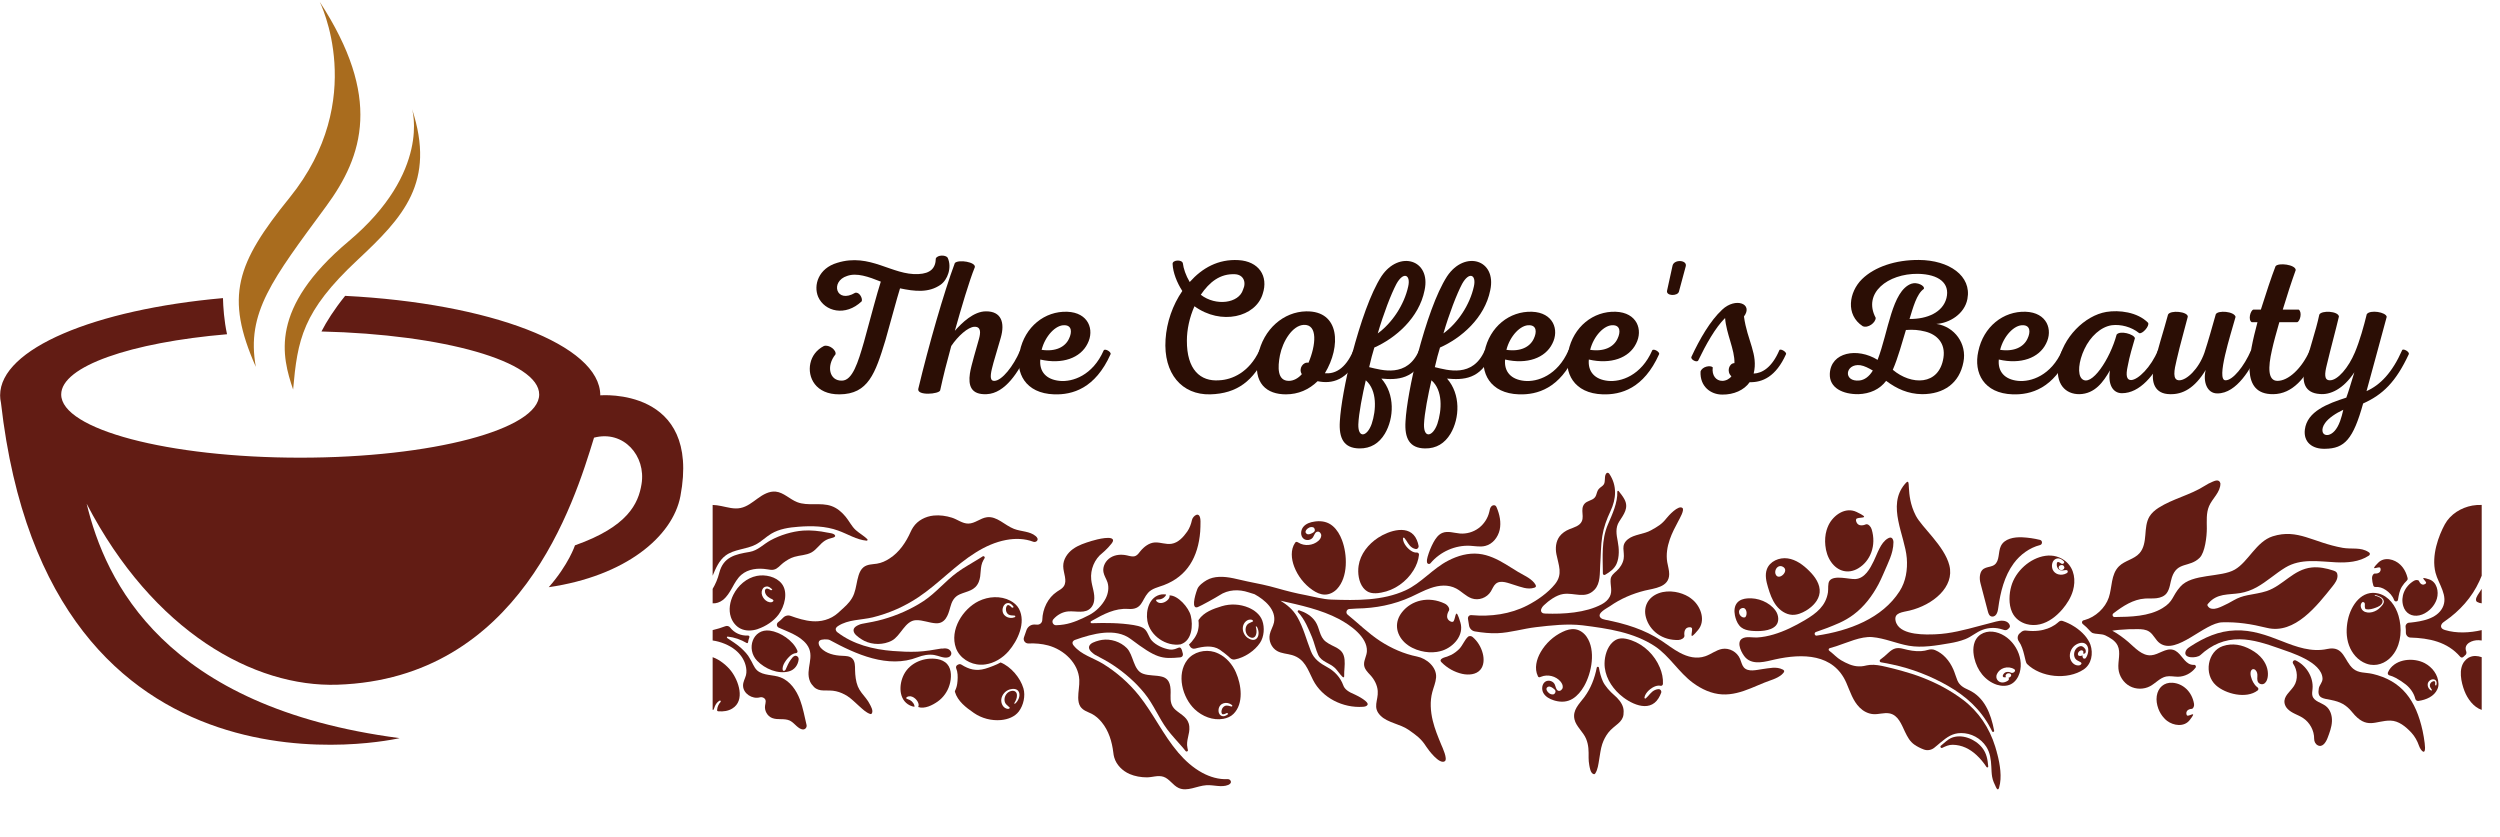 <svg xmlns="http://www.w3.org/2000/svg" xmlns:xlink="http://www.w3.org/1999/xlink" width="227" zoomAndPan="magnify" viewBox="0 0 170.25 57" height="76" preserveAspectRatio="xMidYMid meet" version="1.0"><defs><g/><clipPath id="id1"><path d="M 16 0.125 L 25 0.125 L 25 25 L 16 25 Z M 16 0.125 " clip-rule="nonzero"/></clipPath><clipPath id="id2"><path d="M 0.008 20.102 L 46.527 20.102 L 46.527 50.711 L 0.008 50.711 Z M 0.008 20.102 " clip-rule="nonzero"/></clipPath><clipPath id="id3"><path d="M 118.406 32.688 L 136.957 32.688 L 136.957 53.754 L 118.406 53.754 Z M 118.406 32.688 " clip-rule="nonzero"/></clipPath><clipPath id="id4"><path d="M 141 32.172 L 162 32.172 L 162 47 L 141 47 Z M 141 32.172 " clip-rule="nonzero"/></clipPath><clipPath id="id5"><path d="M 99 32.172 L 122 32.172 L 122 48 L 99 48 Z M 99 32.172 " clip-rule="nonzero"/></clipPath><clipPath id="id6"><path d="M 69.492 35 L 83.949 35 L 83.949 53.754 L 69.492 53.754 Z M 69.492 35 " clip-rule="nonzero"/></clipPath><clipPath id="id7"><path d="M 48.402 44 L 51 44 L 51 49 L 48.402 49 Z M 48.402 44 " clip-rule="nonzero"/></clipPath><clipPath id="id8"><path d="M 48.402 36 L 57 36 L 57 42 L 48.402 42 Z M 48.402 36 " clip-rule="nonzero"/></clipPath><clipPath id="id9"><path d="M 48.402 42 L 55 42 L 55 50 L 48.402 50 Z M 48.402 42 " clip-rule="nonzero"/></clipPath><clipPath id="id10"><path d="M 48.402 33 L 60 33 L 60 40 L 48.402 40 Z M 48.402 33 " clip-rule="nonzero"/></clipPath><clipPath id="id11"><path d="M 167 44 L 169.133 44 L 169.133 49 L 167 49 Z M 167 44 " clip-rule="nonzero"/></clipPath><clipPath id="id12"><path d="M 168 40 L 169.133 40 L 169.133 42 L 168 42 Z M 168 40 " clip-rule="nonzero"/></clipPath><clipPath id="id13"><path d="M 163 34 L 169.133 34 L 169.133 45 L 163 45 Z M 163 34 " clip-rule="nonzero"/></clipPath></defs><g clip-path="url(#id1)"><path fill="rgb(66.269%, 42.349%, 11.76%)" d="M 21.773 0.125 C 21.773 0.125 25.125 6.777 19.719 13.465 C 16.09 17.949 15.305 20.191 17.422 24.984 C 16.754 21.285 18.555 19.02 22.195 14.07 C 24.762 10.586 26.004 6.613 21.773 0.125 " fill-opacity="1" fill-rule="nonzero"/></g><path fill="rgb(66.269%, 42.349%, 11.76%)" d="M 28.062 7.43 C 28.062 7.43 29.371 11.699 23.738 16.434 C 18.305 21 19.203 24.285 19.961 26.527 C 20.262 23.133 20.59 21.215 24.344 17.707 C 27.477 14.781 29.691 12.402 28.062 7.43 " fill-opacity="1" fill-rule="nonzero"/><g clip-path="url(#id2)"><path fill="rgb(38.429%, 10.979%, 7.84%)" d="M 40.879 26.922 C 40.879 23.488 33.34 20.645 23.504 20.148 C 22.754 21.078 22.238 21.898 21.891 22.574 C 30.203 22.77 36.719 24.613 36.719 26.863 C 36.719 29.238 29.434 31.168 20.445 31.168 C 11.453 31.168 4.168 29.238 4.168 26.863 C 4.168 24.945 8.91 23.32 15.461 22.762 C 15.258 21.828 15.199 20.898 15.184 20.301 C 6.445 21.078 0.008 23.75 0.008 26.922 C 0.008 27.094 0.027 27.262 0.066 27.43 C 3.285 55.895 27.215 50.266 27.215 50.266 C 11.164 48.172 7.172 39.578 5.902 34.305 C 10.438 43.035 17.309 46.812 22.977 46.629 C 35.398 46.219 39.094 34.258 40.453 29.805 C 42.465 29.273 44.008 31.047 43.688 32.969 C 43.473 34.297 42.754 35.867 39.156 37.137 C 39.156 37.137 38.73 38.441 37.371 39.988 C 42.586 39.23 45.809 36.551 46.336 33.789 C 47.75 26.34 40.879 26.922 40.879 26.922 " fill-opacity="1" fill-rule="nonzero"/></g><path fill="rgb(38.429%, 10.979%, 7.84%)" d="M 161.949 38.328 C 161.387 38.898 161.832 38.629 162.031 38.637 C 162.105 38.637 162.117 38.719 162.121 38.758 C 162.137 39.102 161.719 39.059 161.719 39.059 C 161.605 39.066 161.527 39.242 161.535 39.379 C 161.543 39.555 161.574 39.723 161.625 39.879 C 161.645 39.941 161.703 39.977 161.766 39.973 C 162.012 39.957 162.238 40.02 162.473 40.18 C 162.723 40.348 162.938 40.582 163.039 40.867 C 163.066 40.93 163.129 40.969 163.195 40.957 C 163.195 40.957 163.199 40.957 163.199 40.953 C 163.254 40.945 163.297 40.898 163.305 40.84 C 163.355 40.531 163.402 40.223 163.57 39.949 C 163.668 39.793 163.789 39.648 163.922 39.52 C 163.957 39.484 163.973 39.438 163.961 39.387 C 163.957 39.367 163.953 39.352 163.949 39.332 C 163.887 39.09 163.785 38.855 163.637 38.656 C 163.582 38.586 163.527 38.52 163.461 38.457 C 163.07 38.078 162.371 37.891 161.949 38.328 " fill-opacity="1" fill-rule="nonzero"/><path fill="rgb(38.429%, 10.979%, 7.84%)" d="M 160.863 41.016 C 160.91 40.969 161.023 41.02 161.039 41.082 C 161.062 41.191 161.023 41.309 161.062 41.414 C 161.09 41.484 161.098 41.48 161.164 41.492 C 161.348 41.527 161.59 41.457 161.77 41.391 C 161.957 41.324 162.188 41.227 162.246 41.012 C 162.32 40.734 161.941 40.621 161.75 40.566 C 161.711 40.559 161.703 40.504 161.75 40.516 C 161.957 40.57 162.293 40.672 162.336 40.926 C 162.363 41.102 162.215 41.242 162.105 41.355 C 161.957 41.52 161.758 41.633 161.547 41.688 C 161.344 41.738 161.102 41.73 160.934 41.598 C 160.766 41.469 160.691 41.172 160.863 41.016 Z M 161.418 45.266 C 162.051 45.367 162.656 45.043 163.031 44.496 C 163.535 43.77 163.582 42.77 163.34 41.934 C 163.148 41.266 162.68 40.602 161.988 40.422 C 160.852 40.129 160.105 41.203 159.891 42.207 C 159.77 42.781 159.766 43.391 159.965 43.941 C 160.164 44.496 160.578 44.98 161.121 45.184 C 161.219 45.223 161.32 45.25 161.418 45.266 " fill-opacity="1" fill-rule="nonzero"/><path fill="rgb(38.429%, 10.979%, 7.84%)" d="M 150.906 46.668 C 151.551 47.254 152.969 47.617 153.746 47.02 C 153.812 46.969 153.812 46.863 153.742 46.812 C 153.727 46.805 153.711 46.793 153.695 46.777 C 153.594 46.695 153.508 46.578 153.441 46.461 C 153.332 46.27 153.172 45.848 153.32 45.637 C 153.387 45.543 153.5 45.551 153.582 45.617 C 153.703 45.723 153.742 45.891 153.727 46.047 C 153.715 46.172 153.719 46.27 153.734 46.352 C 153.781 46.582 154.066 46.676 154.238 46.52 C 154.258 46.504 154.273 46.484 154.281 46.469 C 154.535 46.215 154.68 45 153.285 44.238 C 152.684 43.91 152.039 43.773 151.371 44 C 150.332 44.359 150.066 45.914 150.906 46.668 " fill-opacity="1" fill-rule="nonzero"/><path fill="rgb(38.429%, 10.979%, 7.84%)" d="M 148.898 44.25 C 148.969 44.152 149.074 44.082 149.176 44.016 C 150.113 43.41 151.094 42.965 152.227 42.93 C 153.34 42.887 154.367 43.254 155.391 43.66 C 156.379 44.051 157.414 44.43 158.488 44.195 C 159.625 43.949 159.633 45.008 160.242 45.531 C 160.621 45.855 161.074 45.781 161.547 45.887 C 163.582 46.352 164.527 47.703 164.98 49.77 C 165.043 50.047 165.082 50.328 165.121 50.609 C 165.246 51.59 164.848 51.113 164.738 50.797 C 164.625 50.469 164.453 50.152 164.219 49.898 C 163.832 49.484 163.352 49.082 162.789 49.074 C 161.77 49.059 161.18 49.734 160.184 48.5 C 159.77 47.988 159.375 47.793 158.746 47.668 C 158.176 47.555 157.789 47.559 157.91 46.883 C 157.949 46.641 158.176 46.473 158.164 46.199 C 158.102 45.066 156.012 44.438 155.191 44.148 C 154.332 43.848 153.445 43.547 152.527 43.535 C 151.508 43.52 150.617 43.898 149.844 44.613 C 149.602 44.836 148.621 44.867 148.855 44.324 C 148.867 44.297 148.883 44.273 148.898 44.25 " fill-opacity="1" fill-rule="nonzero"/><path fill="rgb(38.429%, 10.979%, 7.84%)" d="M 97.848 44.395 C 97.977 44.375 98.102 44.344 98.227 44.305 C 98.988 44.051 99.715 43.258 99.453 42.391 C 99.113 41.25 99.148 42.027 99 42.289 C 98.945 42.387 98.832 42.344 98.781 42.32 C 98.328 42.098 98.676 41.578 98.676 41.578 C 98.746 41.422 98.574 41.195 98.395 41.109 C 97.285 40.574 96.117 40.879 95.48 41.688 C 94.953 42.352 95.043 43.16 95.648 43.746 C 95.957 44.039 96.352 44.23 96.762 44.332 C 97.113 44.422 97.488 44.449 97.848 44.395 " fill-opacity="1" fill-rule="nonzero"/><path fill="rgb(38.429%, 10.979%, 7.84%)" d="M 94.07 40.355 C 94.969 40.195 95.781 39.617 96.262 38.832 C 96.457 38.516 96.594 38.156 96.633 37.785 C 96.641 37.703 96.578 37.625 96.496 37.629 C 96.395 37.637 96.285 37.613 96.172 37.555 C 95.891 37.41 95.551 37.027 95.543 36.684 C 95.539 36.621 95.594 36.582 95.641 36.637 C 95.832 36.859 95.91 37.125 96.168 37.293 C 96.246 37.344 96.328 37.375 96.41 37.387 C 96.531 37.406 96.629 37.293 96.605 37.168 C 96.582 37.039 96.543 36.91 96.488 36.777 C 96.008 35.641 94.57 36.148 93.852 36.617 C 93.188 37.051 92.637 37.727 92.52 38.535 C 92.449 39.023 92.527 39.633 92.836 40.027 C 92.938 40.152 93.062 40.258 93.211 40.324 C 93.406 40.41 93.629 40.41 93.844 40.391 C 93.922 40.383 93.996 40.371 94.07 40.355 " fill-opacity="1" fill-rule="nonzero"/><path fill="rgb(38.429%, 10.979%, 7.84%)" d="M 91.566 44.934 C 91.492 44.09 90.832 44.121 90.289 43.699 C 89.84 43.355 89.879 42.773 89.578 42.328 C 89.312 41.934 88.91 41.707 88.477 41.562 C 88.398 41.535 88.336 41.633 88.395 41.691 C 88.855 42.172 89.113 42.84 89.352 43.402 C 89.492 43.734 89.613 44.273 89.77 44.602 C 90 45.078 90.539 45.137 90.914 45.492 C 91.055 45.629 91.273 45.953 91.422 46.09 C 91.492 46.156 91.543 46.133 91.539 46.039 C 91.527 45.668 91.602 45.301 91.566 44.934 " fill-opacity="1" fill-rule="nonzero"/><path fill="rgb(38.429%, 10.979%, 7.84%)" d="M 104.562 39.809 C 104.535 39.762 104.504 39.719 104.473 39.68 C 104.18 39.34 103.762 39.176 103.391 38.953 C 103.105 38.781 102.824 38.598 102.539 38.426 C 101.973 38.086 101.371 37.785 100.703 37.715 C 99.98 37.641 99.27 37.844 98.629 38.176 C 97.578 38.711 96.777 39.719 95.715 40.203 C 94.152 40.918 92.375 40.891 90.664 40.832 C 90.082 40.812 89.492 40.637 88.934 40.531 C 88.277 40.41 87.629 40.246 86.984 40.062 C 86.309 39.867 85.625 39.73 84.941 39.594 C 84.305 39.465 83.676 39.254 83.02 39.285 C 82.727 39.297 82.422 39.363 82.164 39.516 C 81.949 39.641 81.629 39.875 81.539 40.113 C 81.336 40.652 81.137 41.5 81.566 41.344 C 81.762 41.273 82.859 40.664 83.031 40.547 C 83.633 40.141 84.367 40.117 85.031 40.34 C 85.164 40.383 85.297 40.426 85.434 40.465 C 86.133 40.848 86.93 41.527 86.758 42.391 C 86.699 42.668 86.531 42.914 86.473 43.191 C 86.375 43.629 86.586 44.113 86.969 44.332 C 87.277 44.508 87.648 44.512 87.984 44.609 C 88.859 44.867 89.051 45.582 89.418 46.305 C 90.039 47.531 91.465 48.23 92.82 48.133 C 92.934 48.125 93.059 48.102 93.121 48.012 C 93.273 47.805 92.445 47.379 92.301 47.316 C 91.785 47.102 91.566 46.926 91.473 46.66 C 91.281 46.133 90.887 45.707 90.398 45.441 C 89.906 45.172 89.484 44.895 89.27 44.34 C 88.961 43.559 88.762 42.73 88.336 42 C 88.031 41.484 87.641 41.184 87.199 40.906 C 88.566 41.215 89.973 41.516 91.184 42.156 C 91.926 42.551 93.129 43.371 93.086 44.348 C 93.074 44.652 92.887 44.934 92.891 45.234 C 92.895 45.551 93.137 45.777 93.332 45.988 C 93.59 46.27 93.797 46.656 93.824 47.055 C 93.871 47.715 93.441 48.176 94.027 48.75 C 94.504 49.219 95.359 49.309 95.914 49.695 C 96.461 50.078 96.781 50.297 97.129 50.848 C 97.266 51.062 98.023 52.086 98.391 51.84 C 98.605 51.695 98.223 50.887 98.152 50.719 C 97.93 50.18 97.707 49.645 97.57 49.074 C 97.418 48.441 97.371 47.766 97.539 47.133 C 97.625 46.805 97.77 46.484 97.797 46.145 C 97.859 45.43 97.145 44.836 96.504 44.711 C 95.609 44.531 94.762 44.156 93.996 43.66 C 93.191 43.137 92.512 42.457 91.77 41.855 C 91.625 41.734 91.695 41.492 91.887 41.473 C 92.055 41.457 92.223 41.445 92.395 41.441 C 93.688 41.422 94.922 41.18 96.098 40.645 C 96.543 40.441 96.973 40.203 97.43 40.047 C 98 39.848 98.621 39.789 99.168 40.078 C 99.535 40.273 99.832 40.613 100.223 40.75 C 100.695 40.918 101.258 40.715 101.527 40.277 C 101.637 40.102 101.707 39.887 101.863 39.754 C 102.203 39.465 102.75 39.727 103.117 39.832 C 103.562 39.965 104.023 40.176 104.488 40.023 C 104.527 40.012 104.57 39.992 104.59 39.953 C 104.609 39.906 104.586 39.852 104.562 39.809 " fill-opacity="1" fill-rule="nonzero"/><path fill="rgb(38.429%, 10.979%, 7.84%)" d="M 89.539 36.086 C 89.543 36.121 89.535 36.156 89.516 36.188 C 89.484 36.234 89.434 36.266 89.383 36.293 C 89.27 36.352 89.105 36.438 88.984 36.352 C 88.777 36.211 89.031 35.977 89.168 35.922 C 89.266 35.883 89.426 35.867 89.496 35.965 C 89.52 36.004 89.539 36.043 89.539 36.086 Z M 89.387 40.184 C 89.637 40.352 89.918 40.492 90.223 40.492 C 90.531 40.492 90.832 40.34 91.047 40.113 C 91.816 39.301 91.758 37.758 91.391 36.785 C 91.254 36.422 91.055 36.074 90.762 35.824 C 90.434 35.543 90.039 35.465 89.629 35.504 C 89.59 35.508 89.551 35.512 89.512 35.52 C 89.227 35.559 88.93 35.66 88.746 35.891 C 88.566 36.121 88.547 36.5 88.773 36.684 C 88.961 36.84 89.27 36.793 89.41 36.594 C 89.504 36.453 89.547 36.238 89.711 36.207 C 89.852 36.176 89.98 36.324 89.977 36.469 C 89.977 36.613 89.883 36.742 89.777 36.836 C 89.41 37.156 88.836 37.211 88.426 36.953 C 88.371 36.922 88.309 36.883 88.254 36.91 C 88.23 36.922 88.211 36.941 88.195 36.965 C 87.875 37.43 87.934 38.066 88.137 38.594 C 88.383 39.234 88.824 39.797 89.387 40.184 " fill-opacity="1" fill-rule="nonzero"/><path fill="rgb(38.429%, 10.979%, 7.84%)" d="M 165.863 40.996 C 165.898 40.922 165.93 40.844 165.953 40.766 C 166.094 40.285 165.953 39.625 165.422 39.453 C 164.727 39.227 165.129 39.48 165.211 39.652 C 165.238 39.715 165.18 39.758 165.148 39.773 C 164.875 39.934 164.734 39.57 164.734 39.566 C 164.684 39.477 164.508 39.484 164.398 39.547 C 163.738 39.934 163.477 40.648 163.66 41.266 C 163.809 41.773 164.25 42.016 164.758 41.906 C 165.016 41.852 165.25 41.715 165.449 41.539 C 165.617 41.387 165.766 41.203 165.863 40.996 " fill-opacity="1" fill-rule="nonzero"/><path fill="rgb(38.429%, 10.979%, 7.84%)" d="M 147.379 48.906 C 147.438 48.973 147.504 49.035 147.578 49.09 C 148.016 49.422 148.738 49.527 149.117 49.039 C 149.617 48.398 149.199 48.723 148.996 48.738 C 148.922 48.746 148.902 48.668 148.895 48.629 C 148.84 48.281 149.262 48.273 149.262 48.273 C 149.375 48.254 149.438 48.066 149.414 47.934 C 149.273 47.09 148.648 46.543 147.949 46.496 C 147.375 46.457 146.961 46.824 146.875 47.398 C 146.832 47.691 146.883 47.988 146.984 48.266 C 147.074 48.5 147.207 48.727 147.379 48.906 " fill-opacity="1" fill-rule="nonzero"/><path fill="rgb(38.429%, 10.979%, 7.84%)" d="M 133.297 46.332 C 133.195 46.09 133.129 45.832 133.023 45.59 C 132.758 44.984 132.332 44.504 131.781 44.273 C 131.633 44.207 131.465 44.207 131.305 44.254 C 131.16 44.301 131.004 44.328 130.84 44.34 C 130.41 44.371 130.02 44.289 129.609 44.184 C 129.18 44.07 128.93 44.148 128.605 44.449 C 128.418 44.629 128.234 44.785 128.047 44.918 C 127.977 44.969 128 45.086 128.09 45.102 C 128.355 45.145 128.617 45.199 128.871 45.254 C 130.184 45.531 131.492 46.039 132.656 46.707 C 133.895 47.418 134.887 48.312 135.559 49.598 C 135.598 49.668 135.629 49.734 135.664 49.805 C 135.699 49.883 135.816 49.844 135.801 49.758 C 135.582 48.598 135.141 47.469 134.047 46.977 C 133.727 46.836 133.438 46.676 133.297 46.332 " fill-opacity="1" fill-rule="nonzero"/><path fill="rgb(38.429%, 10.979%, 7.84%)" d="M 132.855 50.266 C 132.656 50.359 132.426 50.566 132.172 50.785 C 132.098 50.852 132.176 50.973 132.266 50.93 C 132.492 50.82 132.719 50.715 132.977 50.719 C 133.609 50.73 134.133 50.992 134.598 51.418 C 134.852 51.652 135.086 51.934 135.281 52.234 C 135.316 52.293 135.406 52.262 135.398 52.195 C 135.359 51.746 135.297 51.305 134.977 50.91 C 134.512 50.328 133.574 49.938 132.855 50.266 " fill-opacity="1" fill-rule="nonzero"/><path fill="rgb(38.429%, 10.979%, 7.84%)" d="M 142.043 44.812 C 142.027 44.84 141.977 44.855 141.941 44.855 C 141.809 44.863 141.805 44.59 141.805 44.586 C 141.809 44.691 141.594 44.688 141.539 44.641 C 141.508 44.613 141.5 44.562 141.504 44.52 C 141.52 44.426 141.586 44.344 141.672 44.305 C 141.738 44.277 141.793 44.281 141.828 44.312 L 141.844 44.324 C 141.887 44.359 141.895 44.414 141.863 44.477 C 141.859 44.484 141.855 44.492 141.852 44.5 C 141.852 44.5 142.078 44.59 142.035 44.281 C 142.02 44.172 141.855 44.027 141.773 44.008 C 141.676 43.984 141.555 44.023 141.449 44.113 C 141.273 44.262 141.199 44.527 141.277 44.75 C 141.332 44.91 141.441 44.965 141.57 45.031 C 141.613 45.055 141.66 45.082 141.711 45.109 C 141.746 45.137 141.758 45.176 141.738 45.215 C 141.711 45.266 141.637 45.305 141.602 45.312 C 141.363 45.348 141.137 45.207 141.02 44.953 C 140.984 44.875 140.961 44.793 140.957 44.711 C 140.934 44.391 141.105 44.059 141.387 43.895 C 141.617 43.758 141.945 43.691 142.121 43.945 C 142.289 44.195 142.199 44.594 142.043 44.812 Z M 142.359 43.906 C 142.293 43.711 142.121 43.441 141.973 43.273 C 141.594 42.836 141.035 42.48 140.473 42.289 C 140.379 42.254 140.277 42.277 140.203 42.344 C 139.91 42.609 139.238 43.098 137.969 42.941 C 137.84 42.926 137.715 42.969 137.625 43.059 C 137.625 43.059 137.621 43.062 137.621 43.062 C 137.602 43.078 137.586 43.09 137.578 43.102 C 137.562 43.113 137.551 43.117 137.539 43.133 C 137.535 43.133 137.535 43.137 137.531 43.137 C 137.379 43.281 137.363 43.512 137.484 43.68 C 137.852 44.188 137.898 45.078 138.035 45.211 C 138.973 46.141 140.801 46.324 141.898 45.59 C 142.438 45.227 142.559 44.504 142.359 43.906 " fill-opacity="1" fill-rule="nonzero"/><g clip-path="url(#id3)"><path fill="rgb(38.429%, 10.979%, 7.84%)" d="M 135.988 51.258 C 135.988 51.25 135.984 51.234 135.984 51.223 C 135.949 51.094 135.91 50.969 135.875 50.848 C 135.484 49.574 134.742 48.461 133.684 47.66 C 132.848 47.027 131.914 46.531 130.941 46.152 C 130.461 45.965 129.973 45.809 129.473 45.672 C 129.125 45.574 128.773 45.488 128.422 45.406 C 128.062 45.324 127.699 45.246 127.328 45.281 C 127.195 45.297 127.059 45.324 126.926 45.355 C 126.812 45.383 126.695 45.379 126.578 45.379 C 126.156 45.375 125.742 45.172 125.375 44.961 C 125.102 44.805 124.848 44.52 124.574 44.316 C 124.504 44.27 124.523 44.164 124.602 44.141 C 124.742 44.102 124.891 44.055 125.047 44.008 C 125.777 43.773 126.719 43.32 127.5 43.387 C 128.344 43.457 129.172 43.836 130 43.977 C 130.898 44.133 131.879 43.957 132.77 43.805 C 133.129 43.746 133.488 43.66 133.832 43.527 C 134.258 43.363 134.594 43.039 135.02 42.887 C 135.445 42.73 135.922 42.719 136.355 42.863 C 136.449 42.895 136.547 42.934 136.645 42.902 C 136.707 42.883 136.762 42.832 136.809 42.781 C 136.832 42.758 136.852 42.734 136.863 42.707 C 136.879 42.676 136.879 42.641 136.871 42.605 C 136.844 42.473 136.734 42.371 136.613 42.32 C 136.32 42.203 135.996 42.312 135.707 42.387 C 135.398 42.461 135.09 42.543 134.781 42.629 C 133.82 42.887 132.824 43.156 131.805 43.195 C 131.18 43.219 129.527 43.285 129.148 42.453 C 129.121 42.398 129.102 42.344 129.09 42.281 C 128.965 41.715 129.547 41.699 130.051 41.578 C 131.605 41.203 133.129 39.984 132.75 38.496 C 132.414 37.176 130.875 35.91 130.469 35.121 C 129.684 33.609 130.25 32.328 129.707 32.98 C 128.484 34.449 129.723 36.453 129.852 38.008 C 129.914 38.789 129.789 39.602 129.363 40.262 C 128.18 42.109 125.93 42.961 123.719 43.285 C 123.57 43.309 123.52 43.09 123.664 43.039 C 124.168 42.871 124.699 42.668 125.258 42.422 C 125.602 42.266 125.93 42.078 126.23 41.852 C 126.953 41.312 127.5 40.582 127.926 39.785 C 128.148 39.363 128.324 38.914 128.523 38.473 C 128.66 38.164 128.793 37.844 128.871 37.512 C 128.918 37.316 128.945 37.113 128.945 36.91 C 128.941 36.84 128.926 36.77 128.891 36.707 C 128.797 36.562 128.676 36.602 128.562 36.668 C 128.062 36.957 127.848 37.711 127.605 38.203 C 127.352 38.723 127 39.387 126.355 39.434 C 125.953 39.465 124.895 39.133 124.59 39.551 C 124.457 39.73 124.52 40.121 124.484 40.34 C 124.34 41.258 123.715 41.758 122.902 42.238 C 122.23 42.633 121.527 42.988 120.781 43.207 C 120.41 43.316 120.027 43.395 119.637 43.414 C 119.328 43.426 118.895 43.312 118.621 43.5 C 118.219 43.773 118.633 44.543 118.875 44.789 C 119.398 45.324 120.254 45.047 120.883 44.906 C 122.75 44.492 124.863 44.508 125.734 46.496 C 125.988 47.078 126.184 47.738 126.648 48.191 C 126.898 48.438 127.219 48.605 127.566 48.633 C 127.93 48.66 128.289 48.52 128.652 48.578 C 129.266 48.68 129.492 49.34 129.73 49.836 C 129.902 50.188 130.059 50.496 130.383 50.719 C 130.547 50.832 130.773 50.953 131.008 51.039 C 131.246 51.129 131.516 51.086 131.719 50.926 C 131.891 50.793 132.047 50.648 132.172 50.547 C 132.605 50.191 132.965 49.926 133.547 49.922 C 134.234 49.918 134.883 50.266 135.266 50.852 C 135.527 51.258 135.586 51.73 135.609 52.203 C 135.621 52.43 135.625 52.672 135.664 52.898 C 135.707 53.152 135.816 53.379 135.926 53.609 C 135.992 53.754 136.082 53.84 136.141 53.629 C 136.344 52.926 136.203 52.059 136.008 51.316 C 135.996 51.305 135.992 51.289 135.988 51.258 " fill-opacity="1" fill-rule="nonzero"/></g><path fill="rgb(38.429%, 10.979%, 7.84%)" d="M 139.984 38.07 C 140.16 37.98 140.363 38.035 140.547 38.227 C 140.586 38.27 140.578 38.328 140.535 38.363 C 140.492 38.398 140.426 38.418 140.379 38.383 C 140.242 38.281 140.141 38.254 140.117 38.277 C 140.051 38.34 140.062 38.469 140.07 38.523 C 140.086 38.641 140.152 38.746 140.238 38.801 C 140.344 38.867 140.469 38.852 140.598 38.832 C 140.629 38.828 140.66 38.824 140.691 38.82 C 140.742 38.816 140.785 38.836 140.805 38.879 C 140.828 38.93 140.809 38.992 140.754 39.027 C 140.574 39.137 140.352 39.168 140.156 39.109 C 139.992 39.059 139.863 38.949 139.793 38.801 C 139.758 38.723 139.738 38.633 139.738 38.539 C 139.734 38.371 139.801 38.16 139.984 38.07 Z M 140.555 38.734 C 140.516 38.785 140.434 38.836 140.363 38.824 C 140.27 38.809 140.23 38.758 140.211 38.715 C 140.207 38.707 140.203 38.699 140.203 38.695 C 140.172 38.605 140.234 38.516 140.32 38.492 C 140.531 38.434 140.57 38.594 140.574 38.609 C 140.594 38.645 140.586 38.691 140.555 38.734 Z M 138.004 42.5 C 138.297 42.582 138.617 42.586 138.918 42.516 C 139.52 42.375 140.031 41.973 140.438 41.504 C 140.758 41.129 141.031 40.699 141.168 40.223 C 141.367 39.527 141.27 38.762 140.719 38.266 C 140.324 37.914 139.809 37.777 139.289 37.852 C 138.254 38 137.25 38.891 136.965 39.93 C 136.824 40.422 136.77 41.141 137.023 41.691 C 137.215 42.113 137.586 42.383 138.004 42.5 " fill-opacity="1" fill-rule="nonzero"/><path fill="rgb(38.429%, 10.979%, 7.84%)" d="M 137.227 45.652 C 137.23 45.695 137.207 45.738 137.164 45.773 C 137.105 45.816 137.016 45.844 136.953 45.812 C 136.836 45.75 136.703 45.738 136.594 45.781 C 136.512 45.812 136.445 45.875 136.406 45.965 C 136.383 46.012 136.371 46.07 136.434 46.113 C 136.465 46.133 136.539 46.125 136.598 46.117 C 136.605 46.117 136.613 46.117 136.621 46.117 C 136.59 46.09 136.582 46.062 136.578 46.043 C 136.566 45.953 136.668 45.867 136.746 45.852 C 136.797 45.84 136.863 45.855 136.906 45.883 C 136.949 45.91 136.961 45.945 136.961 45.965 C 136.965 45.992 136.965 46.039 136.906 46.09 L 136.883 46.109 C 136.852 46.137 136.812 46.152 136.773 46.156 C 136.789 46.176 136.805 46.195 136.805 46.219 C 136.812 46.27 136.789 46.32 136.734 46.355 C 136.508 46.504 136.281 46.516 136.113 46.398 C 136.027 46.332 135.969 46.242 135.953 46.133 C 135.941 46.055 135.957 45.977 135.992 45.902 C 136.086 45.703 136.254 45.559 136.473 45.488 C 136.711 45.414 136.973 45.445 137.172 45.574 C 137.211 45.598 137.223 45.629 137.227 45.652 Z M 135.906 43.051 C 135.332 42.914 134.715 43.125 134.484 43.703 C 134.395 43.934 134.371 44.188 134.391 44.438 C 134.402 44.562 134.422 44.688 134.449 44.809 C 134.543 45.215 134.719 45.605 134.984 45.93 C 135.25 46.254 135.602 46.508 135.992 46.633 C 136.305 46.73 136.656 46.742 136.945 46.594 C 137.238 46.445 137.438 46.145 137.535 45.824 C 137.879 44.676 137.055 43.316 135.906 43.051 " fill-opacity="1" fill-rule="nonzero"/><path fill="rgb(38.429%, 10.979%, 7.84%)" d="M 110.539 48.195 C 110.449 47.852 110.172 47.543 109.906 47.32 C 109.656 47.109 109.297 46.715 109.156 46.402 C 109.027 46.113 108.941 45.793 108.887 45.469 C 108.871 45.387 108.754 45.383 108.738 45.469 C 108.602 46.188 108.324 46.895 107.891 47.477 C 107.551 47.934 107.074 48.352 107.223 48.992 C 107.328 49.465 107.824 49.852 108.012 50.309 C 108.195 50.754 108.188 51.133 108.184 51.602 C 108.184 51.77 108.199 51.941 108.23 52.109 C 108.262 52.273 108.309 52.648 108.52 52.715 C 108.543 52.723 108.57 52.727 108.594 52.715 C 108.613 52.703 108.625 52.688 108.637 52.672 C 108.809 52.41 108.852 52.035 108.902 51.73 C 108.965 51.379 109 51.012 109.113 50.672 C 109.207 50.391 109.348 50.121 109.527 49.891 C 109.719 49.648 109.961 49.473 110.191 49.277 C 110.383 49.113 110.527 48.922 110.559 48.668 C 110.578 48.512 110.578 48.348 110.539 48.195 " fill-opacity="1" fill-rule="nonzero"/><g clip-path="url(#id4)"><path fill="rgb(38.429%, 10.979%, 7.84%)" d="M 161.293 37.594 C 160.766 37.246 160.129 37.414 159.543 37.309 C 157.504 36.945 156.484 35.984 154.77 36.523 C 153.645 36.883 153.117 38.254 152.191 38.789 C 151.242 39.34 149.281 39.043 148.48 39.953 C 147.898 40.613 148.035 40.949 147.258 41.418 C 146.332 41.98 145.098 42.008 144.004 42.02 C 143.871 42.023 143.816 41.852 143.922 41.77 C 144.57 41.273 145.27 40.816 146.07 40.762 C 146.332 40.742 146.602 40.77 146.863 40.738 C 147.125 40.707 147.398 40.605 147.555 40.391 C 147.777 40.086 147.789 39.68 147.906 39.32 C 148.273 38.219 149.109 38.668 149.797 37.984 C 150.164 37.621 150.285 36.52 150.285 36 C 150.285 35.48 150.234 34.938 150.438 34.465 C 150.668 33.93 151.207 33.535 151.211 32.926 C 151.137 32.594 150.812 32.75 150.676 32.805 C 150.484 32.883 150.305 32.98 150.133 33.09 C 149.141 33.719 147.977 33.957 146.996 34.582 C 146.754 34.738 146.527 34.93 146.375 35.18 C 146.156 35.551 146.133 36 146.098 36.43 C 146.062 36.871 145.996 37.348 145.699 37.676 C 145.328 38.094 144.695 38.172 144.301 38.566 C 143.746 39.117 143.844 39.996 143.609 40.691 C 143.367 41.41 142.699 42.02 141.98 42.219 C 141.949 42.227 141.922 42.234 141.895 42.242 C 141.777 42.27 141.746 42.422 141.84 42.496 C 142.012 42.633 142.168 42.785 142.312 42.949 C 142.344 42.988 142.379 43.02 142.418 43.047 C 142.434 43.066 142.449 43.082 142.461 43.09 C 142.734 43.211 143.105 43.141 143.379 43.273 C 143.703 43.434 144.043 43.625 144.207 43.953 C 144.445 44.434 144.215 45.012 144.266 45.551 C 144.312 46.035 144.609 46.492 145.031 46.723 C 145.457 46.957 145.996 46.957 146.422 46.73 C 146.797 46.527 147.098 46.156 147.516 46.07 C 147.777 46.016 148.051 46.086 148.32 46.086 C 148.781 46.082 149.234 45.844 149.516 45.473 C 149.582 45.387 149.52 45.27 149.414 45.277 C 149.293 45.285 149.16 45.254 149.055 45.195 C 148.848 45.078 148.699 44.875 148.547 44.691 C 148.398 44.504 148.223 44.32 147.996 44.254 C 147.488 44.105 147.016 44.586 146.492 44.625 C 145.875 44.672 145.402 44.121 144.934 43.715 C 144.629 43.453 144.25 43.172 143.844 42.949 C 143.969 42.934 144.09 42.918 144.215 42.902 C 144.254 42.898 144.297 42.895 144.336 42.891 C 144.75 42.855 145.164 42.836 145.582 42.844 C 145.852 42.844 146.133 42.863 146.359 43.012 C 146.66 43.207 146.793 43.598 147.086 43.805 C 148.238 44.621 150.109 42.406 151.348 42.379 C 152.359 42.352 153.27 42.484 154.379 42.758 C 156.277 43.223 157.805 41.227 158.84 39.934 C 159.016 39.715 159.195 39.469 159.184 39.191 C 159.18 39.113 159.164 39.031 159.113 38.973 C 159.059 38.91 158.973 38.879 158.895 38.852 C 158.422 38.699 157.922 38.594 157.43 38.645 C 156.18 38.773 155.488 39.871 154.367 40.25 C 153.941 40.391 153.492 40.445 153.055 40.535 C 152.715 40.605 152.422 40.703 152.117 40.879 C 151.871 41.023 151.621 41.156 151.359 41.273 C 151.137 41.375 150.871 41.496 150.621 41.453 C 150.531 41.441 150.449 41.398 150.391 41.328 C 150.367 41.301 150.32 41.238 150.32 41.203 C 150.32 41.148 150.406 41.074 150.441 41.035 C 150.688 40.754 151.02 40.598 151.379 40.527 C 151.766 40.453 152.16 40.453 152.547 40.391 C 152.949 40.324 153.324 40.188 153.68 39.992 C 154.371 39.609 154.953 39.062 155.629 38.652 C 156.684 38.012 157.906 38.238 159.066 38.293 C 159.844 38.332 160.664 38.273 161.316 37.84 C 161.344 37.824 161.367 37.797 161.379 37.766 C 161.414 37.684 161.352 37.629 161.293 37.594 " fill-opacity="1" fill-rule="nonzero"/></g><path fill="rgb(38.429%, 10.979%, 7.84%)" d="M 156.816 48.883 C 157.293 49.188 157.602 49.746 157.594 50.32 C 157.594 50.5 157.68 50.672 157.836 50.754 C 158.152 50.926 158.395 50.555 158.508 50.254 C 158.645 49.891 158.789 49.516 158.805 49.125 C 158.824 48.734 158.695 48.316 158.387 48.082 C 158.082 47.844 157.598 47.773 157.48 47.398 C 157.434 47.242 157.469 47.078 157.484 46.914 C 157.559 46.117 157.055 45.32 156.348 44.977 C 156.211 44.91 156.078 45.07 156.164 45.199 C 156.465 45.641 156.512 46.273 156.215 46.723 C 155.965 47.105 155.496 47.406 155.578 47.887 C 155.605 48.039 155.684 48.176 155.789 48.281 C 156.078 48.578 156.48 48.668 156.816 48.883 " fill-opacity="1" fill-rule="nonzero"/><path fill="rgb(38.429%, 10.979%, 7.84%)" d="M 98.844 44.59 C 99.043 44.484 99.227 44.344 99.387 44.18 C 99.621 43.93 99.73 43.582 99.984 43.352 C 99.988 43.352 99.988 43.352 99.988 43.348 C 100.078 43.297 100.199 43.305 100.285 43.379 C 100.625 43.668 100.871 44.074 100.98 44.516 C 101.074 44.887 101.059 45.324 100.809 45.613 C 100.52 45.949 100.008 45.984 99.578 45.891 C 99.047 45.773 98.551 45.492 98.168 45.102 C 97.93 44.863 98.414 44.758 98.547 44.715 C 98.648 44.68 98.75 44.637 98.844 44.59 " fill-opacity="1" fill-rule="nonzero"/><path fill="rgb(38.429%, 10.979%, 7.84%)" d="M 115.008 40.648 C 115.105 40.715 115.203 40.781 115.293 40.863 C 115.836 41.344 116.164 42.266 115.645 42.895 C 114.961 43.723 115.266 43.086 115.23 42.816 C 115.219 42.719 115.109 42.711 115.059 42.715 C 114.605 42.734 114.711 43.293 114.711 43.293 C 114.719 43.445 114.496 43.574 114.316 43.582 C 113.207 43.629 112.34 42.957 112.09 42.051 C 111.887 41.312 112.242 40.668 112.949 40.402 C 113.309 40.266 113.703 40.25 114.078 40.309 C 114.406 40.363 114.727 40.477 115.008 40.648 " fill-opacity="1" fill-rule="nonzero"/><path fill="rgb(38.429%, 10.979%, 7.84%)" d="M 111.094 43.602 C 111.965 43.906 112.684 44.609 113.039 45.469 C 113.184 45.816 113.266 46.195 113.246 46.57 C 113.242 46.656 113.168 46.719 113.086 46.703 C 112.984 46.68 112.871 46.688 112.75 46.727 C 112.449 46.824 112.051 47.152 111.988 47.492 C 111.98 47.555 112.027 47.602 112.082 47.555 C 112.305 47.363 112.426 47.113 112.707 46.988 C 112.793 46.949 112.879 46.93 112.961 46.93 C 113.086 46.934 113.168 47.062 113.125 47.18 C 113.078 47.305 113.02 47.43 112.945 47.551 C 112.293 48.605 110.941 47.871 110.297 47.285 C 109.703 46.75 109.258 45.992 109.27 45.168 C 109.277 44.672 109.445 44.078 109.816 43.738 C 109.938 43.625 110.078 43.539 110.234 43.5 C 110.445 43.445 110.664 43.48 110.875 43.535 C 110.949 43.555 111.023 43.578 111.094 43.602 " fill-opacity="1" fill-rule="nonzero"/><path fill="rgb(38.429%, 10.979%, 7.84%)" d="M 109.156 39.059 C 109.156 39.133 109.238 39.18 109.305 39.145 C 109.625 38.957 109.938 38.742 110.09 38.391 C 110.289 37.93 110.262 37.348 110.168 36.867 C 110.078 36.402 109.996 35.938 110.266 35.52 C 110.578 35.027 110.941 34.59 110.621 33.996 C 110.523 33.812 110.379 33.629 110.23 33.441 C 110.199 33.402 110.141 33.426 110.141 33.477 C 110.16 34.246 109.816 34.98 109.5 35.715 C 109.047 36.762 109.148 37.926 109.156 39.059 " fill-opacity="1" fill-rule="nonzero"/><g clip-path="url(#id5)"><path fill="rgb(38.429%, 10.979%, 7.84%)" d="M 121.5 45.684 C 121.484 45.641 121.445 45.617 121.41 45.598 C 120.969 45.371 120.48 45.508 120.016 45.566 C 119.633 45.617 119.051 45.789 118.754 45.449 C 118.621 45.293 118.582 45.066 118.5 44.875 C 118.301 44.395 117.773 44.105 117.277 44.191 C 116.867 44.266 116.52 44.559 116.125 44.691 C 115.531 44.895 114.93 44.738 114.391 44.449 C 113.957 44.219 113.566 43.914 113.16 43.641 C 111.984 42.863 110.691 42.473 109.328 42.207 C 109.203 42.18 109.066 42.148 108.984 42.051 C 108.734 41.746 109.461 41.406 109.637 41.281 C 110.352 40.777 111.168 40.43 112.012 40.219 C 112.645 40.062 113.668 40.004 113.672 39.098 C 113.676 38.824 113.582 38.559 113.539 38.285 C 113.453 37.77 113.539 37.234 113.711 36.738 C 113.863 36.297 114.082 35.883 114.301 35.473 C 114.367 35.344 114.734 34.727 114.574 34.594 C 114.301 34.367 113.617 35.129 113.492 35.289 C 113.172 35.699 112.898 35.855 112.434 36.113 C 111.961 36.383 111.273 36.387 110.859 36.723 C 110.344 37.141 110.656 37.539 110.57 38.062 C 110.516 38.379 110.32 38.672 110.094 38.879 C 109.922 39.031 109.711 39.195 109.684 39.441 C 109.645 39.855 109.828 40.242 109.625 40.633 C 109.508 40.859 109.305 41.031 109.078 41.152 C 107.984 41.738 106.469 41.828 105.254 41.785 C 105.164 41.785 105.059 41.773 104.996 41.707 C 104.867 41.57 104.996 41.352 105.129 41.227 C 105.465 40.906 105.98 40.523 106.453 40.453 C 107.211 40.336 107.957 40.824 108.59 40.156 C 109 39.723 108.938 39.035 108.973 38.48 C 109.02 37.824 109.012 37.148 109.117 36.5 C 109.215 35.895 109.414 35.363 109.672 34.812 C 110.066 33.977 110.137 33.078 109.598 32.273 C 109.582 32.25 109.566 32.23 109.543 32.219 C 109.48 32.18 109.426 32.199 109.387 32.242 C 109.367 32.262 109.355 32.285 109.344 32.309 C 109.25 32.52 109.34 32.789 109.219 32.988 C 109.133 33.121 108.973 33.18 108.871 33.305 C 108.773 33.422 108.746 33.582 108.695 33.723 C 108.586 34.023 108.316 34.043 108.066 34.18 C 107.836 34.305 107.75 34.527 107.758 34.789 C 107.766 35.027 107.82 35.281 107.723 35.496 C 107.582 35.816 107.195 35.91 106.875 36.039 C 106.617 36.145 106.375 36.305 106.207 36.527 C 105.949 36.879 105.91 37.328 105.992 37.746 C 106.141 38.504 106.441 39.098 105.898 39.777 C 105.422 40.371 104.684 40.883 104.016 41.227 C 102.848 41.828 101.516 42.008 100.219 41.891 C 100.051 41.871 99.938 42 99.973 42.172 C 100 42.305 100.023 42.438 100.039 42.574 C 100.066 42.793 100.23 42.965 100.441 43 C 100.953 43.086 101.496 43.141 101.98 43.121 C 102.852 43.086 103.723 42.812 104.59 42.711 C 105.621 42.59 106.746 42.461 107.781 42.586 C 109.492 42.801 111.262 43.059 112.707 44.016 C 113.688 44.672 114.332 45.797 115.293 46.504 C 115.879 46.934 116.555 47.25 117.285 47.289 C 117.957 47.324 118.605 47.125 119.223 46.875 C 119.531 46.75 119.84 46.613 120.152 46.488 C 120.555 46.324 120.996 46.227 121.34 45.938 C 121.383 45.898 121.422 45.859 121.457 45.816 C 121.484 45.777 121.512 45.73 121.5 45.684 " fill-opacity="1" fill-rule="nonzero"/></g><path fill="rgb(38.429%, 10.979%, 7.84%)" d="M 105.863 47.242 C 105.777 47.332 105.621 47.285 105.531 47.234 C 105.402 47.156 105.184 46.887 105.414 46.773 C 105.551 46.707 105.699 46.82 105.801 46.898 C 105.848 46.934 105.895 46.973 105.918 47.023 C 105.934 47.059 105.934 47.094 105.926 47.129 C 105.918 47.172 105.891 47.207 105.863 47.242 Z M 104.918 44.41 C 104.633 44.902 104.477 45.527 104.727 46.039 C 104.734 46.062 104.75 46.09 104.773 46.105 C 104.824 46.141 104.891 46.113 104.949 46.086 C 105.398 45.898 105.965 46.043 106.277 46.418 C 106.367 46.531 106.441 46.672 106.422 46.816 C 106.402 46.961 106.25 47.09 106.113 47.039 C 105.957 46.977 105.949 46.758 105.875 46.602 C 105.77 46.383 105.465 46.289 105.254 46.41 C 105.004 46.559 104.961 46.941 105.105 47.195 C 105.254 47.453 105.531 47.602 105.812 47.691 C 105.848 47.703 105.883 47.711 105.922 47.723 C 106.324 47.828 106.73 47.812 107.102 47.582 C 107.43 47.379 107.68 47.066 107.875 46.73 C 108.395 45.82 108.688 44.293 108.051 43.367 C 107.871 43.105 107.594 42.902 107.285 42.855 C 106.988 42.805 106.684 42.898 106.41 43.031 C 105.789 43.324 105.262 43.812 104.918 44.41 " fill-opacity="1" fill-rule="nonzero"/><path fill="rgb(38.429%, 10.979%, 7.84%)" d="M 165.527 46.305 C 165.625 46.25 165.754 46.238 165.848 46.309 C 165.957 46.398 165.953 46.543 165.91 46.668 C 165.895 46.711 165.824 46.66 165.832 46.625 C 165.84 46.559 165.855 46.418 165.793 46.395 C 165.73 46.371 165.656 46.406 165.602 46.441 C 165.531 46.492 165.48 46.57 165.473 46.66 C 165.461 46.777 165.543 46.871 165.605 46.965 C 165.633 47.008 165.586 47.043 165.543 47.016 C 165.281 46.852 165.227 46.461 165.527 46.305 Z M 163.156 46.168 C 163.395 46.297 163.629 46.449 163.844 46.621 C 164.137 46.859 164.391 47.207 164.48 47.586 C 164.504 47.684 164.594 47.746 164.691 47.734 C 165.223 47.66 165.766 47.426 165.984 46.938 C 166.043 46.816 166.066 46.68 166.059 46.547 C 166.039 45.949 165.633 45.43 165.121 45.16 C 164.375 44.77 163.195 44.852 162.703 45.625 C 162.672 45.68 162.641 45.734 162.617 45.793 C 162.586 45.871 162.629 45.965 162.707 45.988 C 162.859 46.031 163.008 46.086 163.156 46.168 " fill-opacity="1" fill-rule="nonzero"/><path fill="rgb(38.429%, 10.979%, 7.84%)" d="M 124.391 36.105 C 124.426 35.988 124.473 35.871 124.523 35.762 C 124.855 35.078 125.672 34.5 126.43 34.863 C 127.426 35.34 126.723 35.199 126.461 35.305 C 126.371 35.344 126.391 35.453 126.406 35.504 C 126.547 35.961 127.07 35.707 127.07 35.707 C 127.219 35.66 127.402 35.855 127.457 36.035 C 127.801 37.152 127.371 38.211 126.547 38.703 C 125.871 39.109 125.145 38.914 124.695 38.266 C 124.465 37.938 124.344 37.539 124.305 37.141 C 124.27 36.793 124.293 36.438 124.391 36.105 " fill-opacity="1" fill-rule="nonzero"/><path fill="rgb(38.429%, 10.979%, 7.84%)" d="M 64.508 45.23 C 64.34 45.035 64.09 44.926 63.836 44.883 C 62.969 44.738 61.984 45.109 61.562 45.922 C 61.203 46.609 61.18 47.656 61.965 48.039 C 62.062 48.086 62.164 48.117 62.273 48.133 C 62.289 48.059 62.25 47.965 62.191 47.879 C 62.137 47.797 62.059 47.723 61.973 47.676 C 61.898 47.637 61.812 47.621 61.738 47.578 C 61.676 47.539 61.742 47.477 61.777 47.457 C 62.078 47.301 62.438 47.602 62.535 47.875 C 62.574 47.984 62.566 48.074 62.527 48.148 C 62.969 48.301 63.508 48.02 63.863 47.77 C 64.242 47.5 64.531 47.094 64.664 46.641 C 64.797 46.199 64.828 45.594 64.508 45.23 " fill-opacity="1" fill-rule="nonzero"/><path fill="rgb(38.429%, 10.979%, 7.84%)" d="M 69.141 47.91 C 69.125 47.926 69.043 47.934 69.07 47.891 C 69.176 47.715 69.266 47.539 69.254 47.324 C 69.234 47.035 68.969 46.984 68.734 47.102 C 68.516 47.211 68.383 47.465 68.41 47.711 C 68.438 47.957 68.605 48.027 68.754 48.18 C 68.809 48.234 68.676 48.281 68.641 48.277 C 68.32 48.25 68.148 47.902 68.191 47.605 C 68.238 47.301 68.469 47.043 68.754 46.953 C 68.98 46.883 69.293 46.883 69.395 47.145 C 69.496 47.402 69.336 47.742 69.141 47.91 Z M 69.695 46.875 C 69.484 46.156 68.84 45.395 68.141 45.113 C 67.895 45.262 67.375 45.457 67.094 45.539 C 66.465 45.719 65.988 45.586 65.473 45.262 C 65.41 45.219 65.328 45.219 65.258 45.254 C 65.242 45.262 65.227 45.27 65.211 45.277 C 65.121 45.32 65.082 45.422 65.117 45.512 C 65.227 45.781 65.23 46.074 65.207 46.375 C 65.164 46.938 65 47.02 65.031 47.117 C 65.215 47.75 65.781 48.18 66.32 48.551 C 66.855 48.922 67.523 49.094 68.172 49.035 C 68.629 48.992 69.102 48.82 69.383 48.449 C 69.699 48.027 69.844 47.387 69.695 46.875 " fill-opacity="1" fill-rule="nonzero"/><path fill="rgb(38.429%, 10.979%, 7.84%)" d="M 68.559 41.082 C 68.758 41.023 68.914 41.16 69.016 41.312 C 69.055 41.367 68.938 41.406 68.902 41.371 C 68.84 41.301 68.691 41.164 68.613 41.215 C 68.531 41.27 68.508 41.387 68.504 41.477 C 68.5 41.602 68.543 41.73 68.633 41.812 C 68.762 41.926 68.934 41.91 69.09 41.922 C 69.164 41.93 69.16 42.012 69.098 42.035 C 68.688 42.195 68.199 41.926 68.281 41.445 C 68.309 41.285 68.402 41.129 68.559 41.082 Z M 66.793 45.266 C 66.898 45.27 67.004 45.262 67.109 45.246 C 67.711 45.16 68.273 44.816 68.68 44.352 C 69.312 43.621 69.887 42.395 69.391 41.457 C 69.262 41.215 69.039 41.031 68.801 40.906 C 68.141 40.559 67.316 40.609 66.645 40.938 C 65.57 41.465 64.652 42.902 65.102 44.137 C 65.352 44.82 66.078 45.262 66.793 45.266 " fill-opacity="1" fill-rule="nonzero"/><path fill="rgb(38.429%, 10.979%, 7.84%)" d="M 67.047 38.016 C 67.098 37.93 67 37.836 66.918 37.891 C 66.832 37.945 66.746 38 66.66 38.055 C 66.172 38.363 65.656 38.633 65.188 38.977 C 64.375 39.57 63.742 40.371 62.898 40.93 C 62.047 41.488 61.109 41.898 60.133 42.176 C 59.668 42.309 59.199 42.391 58.727 42.477 C 58.648 42.488 58.574 42.516 58.5 42.547 C 58.078 42.719 58.082 42.93 58.184 43.113 C 58.285 43.297 58.668 43.547 58.855 43.641 C 59.434 43.926 60.16 43.926 60.73 43.629 C 61.34 43.309 61.637 42.262 62.375 42.234 C 62.836 42.215 63.277 42.422 63.73 42.445 C 64.375 42.48 64.57 41.891 64.711 41.359 C 64.816 40.957 64.973 40.645 65.363 40.473 C 65.879 40.25 66.398 40.23 66.648 39.641 C 66.863 39.129 66.695 38.621 66.973 38.141 C 67 38.098 67.023 38.059 67.047 38.016 " fill-opacity="1" fill-rule="nonzero"/><path fill="rgb(38.429%, 10.979%, 7.84%)" d="M 70.535 36.512 C 70.133 36.168 69.543 36.207 69.051 36.016 C 68.418 35.77 67.887 35.137 67.215 35.223 C 66.77 35.277 66.398 35.652 65.945 35.656 C 65.539 35.66 65.199 35.371 64.828 35.254 C 64.434 35.129 63.992 35.066 63.582 35.109 C 63.035 35.164 62.492 35.438 62.188 35.902 C 62.121 36 62.066 36.105 62.016 36.215 C 61.699 36.926 61.242 37.609 60.582 38.031 C 60.305 38.211 60.043 38.332 59.715 38.387 C 59.406 38.434 59.07 38.422 58.809 38.625 C 58.637 38.762 58.535 38.973 58.469 39.188 C 58.34 39.594 58.312 40.027 58.164 40.43 C 58.02 40.824 57.746 41.133 57.438 41.406 C 57.188 41.633 56.961 41.871 56.66 42.031 C 56.371 42.188 56.047 42.281 55.719 42.305 C 55.203 42.344 54.688 42.223 54.191 42.062 C 54.078 42.027 53.965 41.988 53.852 41.945 C 53.664 41.875 53.461 41.926 53.324 42.074 C 53.227 42.184 53.109 42.281 52.988 42.375 C 52.863 42.473 52.883 42.676 53.031 42.742 C 53.68 43.035 54.473 43.289 54.93 43.875 C 55.566 44.695 54.793 45.566 55.168 46.418 C 55.23 46.555 55.328 46.676 55.434 46.785 C 55.609 46.957 55.832 47.016 56.074 47.02 C 56.363 47.027 56.648 47.008 56.934 47.074 C 57.211 47.137 57.473 47.254 57.711 47.406 C 57.996 47.594 58.242 47.848 58.496 48.074 C 58.719 48.273 58.973 48.527 59.258 48.621 C 59.277 48.625 59.293 48.633 59.312 48.629 C 59.336 48.625 59.359 48.605 59.371 48.582 C 59.488 48.402 59.305 48.094 59.23 47.953 C 59.16 47.816 59.078 47.688 58.984 47.57 C 58.781 47.316 58.543 47.051 58.418 46.746 C 58.281 46.41 58.238 45.996 58.23 45.637 C 58.227 45.355 58.238 45.031 58.035 44.84 C 57.863 44.672 57.598 44.672 57.355 44.66 C 56.824 44.641 56.258 44.512 55.891 44.117 C 55.766 43.977 55.68 43.73 55.828 43.617 C 55.945 43.523 56.371 43.516 56.504 43.586 C 58.285 44.555 60.473 45.543 62.484 44.762 C 62.844 44.621 63.242 44.543 63.621 44.605 C 63.91 44.652 64.273 44.844 64.559 44.766 C 64.609 44.754 64.652 44.73 64.691 44.699 C 64.91 44.504 64.715 44.234 64.52 44.18 C 64.398 44.145 64.27 44.148 64.145 44.172 C 64.133 44.172 64.125 44.168 64.117 44.164 C 63.57 44.258 63.027 44.352 62.473 44.379 C 61.914 44.402 61.355 44.375 60.801 44.332 C 59.457 44.227 58.102 43.883 57.027 43.059 C 56.984 43.027 56.949 42.984 56.93 42.934 C 56.871 42.789 56.973 42.699 57.07 42.633 C 57.762 42.18 58.652 42.23 59.43 42.043 C 60.535 41.77 61.598 41.305 62.547 40.668 C 63.918 39.75 65.051 38.492 66.453 37.621 C 67.09 37.223 67.781 36.91 68.512 36.773 C 69.129 36.656 69.781 36.668 70.371 36.895 C 70.453 36.922 70.547 36.906 70.609 36.844 C 70.723 36.727 70.633 36.594 70.535 36.512 " fill-opacity="1" fill-rule="nonzero"/><path fill="rgb(38.429%, 10.979%, 7.84%)" d="M 121.367 38.574 C 121.957 38.816 121.113 39.633 120.914 39.094 C 120.848 38.906 120.941 38.672 121.105 38.586 C 121.18 38.547 121.27 38.535 121.367 38.574 Z M 120.324 38.766 C 120.18 39.156 120.281 39.59 120.398 39.984 C 120.527 40.418 120.676 40.852 120.941 41.211 C 121.211 41.57 121.613 41.852 122.055 41.871 C 122.387 41.883 122.707 41.75 122.992 41.582 C 123.445 41.309 123.863 40.887 123.918 40.355 C 123.973 39.793 123.609 39.277 123.211 38.883 C 122.801 38.473 122.312 38.109 121.742 38.027 C 121.172 37.945 120.523 38.219 120.324 38.766 " fill-opacity="1" fill-rule="nonzero"/><path fill="rgb(38.429%, 10.979%, 7.84%)" d="M 78.766 40.836 C 78.848 40.816 78.926 40.828 79.008 40.812 C 79.098 40.797 79.191 40.75 79.266 40.691 C 79.34 40.633 79.402 40.559 79.41 40.484 C 79.309 40.469 79.203 40.469 79.102 40.48 C 78.281 40.602 78.008 41.559 78.137 42.289 C 78.32 43.305 79.422 44.047 80.41 43.879 C 80.414 43.875 80.418 43.875 80.422 43.871 C 81.184 43.613 81.25 42.582 81.094 41.941 C 80.957 41.371 80.215 40.535 79.645 40.547 C 79.66 40.625 79.641 40.707 79.574 40.797 C 79.406 41.02 78.996 41.188 78.77 40.957 C 78.742 40.93 78.699 40.852 78.766 40.836 " fill-opacity="1" fill-rule="nonzero"/><path fill="rgb(38.429%, 10.979%, 7.84%)" d="M 85.605 43.453 C 85.441 43.66 85.152 43.57 84.969 43.441 C 84.734 43.277 84.598 42.973 84.641 42.688 C 84.684 42.402 84.941 42.133 85.242 42.203 C 85.273 42.211 85.383 42.289 85.316 42.324 C 85.137 42.422 84.965 42.434 84.871 42.648 C 84.777 42.863 84.824 43.137 84.992 43.301 C 85.172 43.473 85.43 43.504 85.527 43.246 C 85.602 43.055 85.566 42.867 85.52 42.676 C 85.512 42.633 85.582 42.664 85.594 42.684 C 85.719 42.891 85.77 43.246 85.605 43.453 Z M 85.961 42.262 C 85.809 41.844 85.43 41.551 85.027 41.379 C 84.453 41.137 83.801 41.102 83.207 41.281 C 82.613 41.461 81.977 41.688 81.629 42.211 C 81.578 42.289 81.699 42.41 81.582 42.938 C 81.508 43.273 81.211 43.676 80.965 43.902 C 80.992 43.93 81.016 43.969 81.035 44.012 C 81.102 44.141 81.246 44.207 81.387 44.168 C 81.945 44.02 82.574 43.922 83.062 44.242 C 83.254 44.371 83.566 44.613 83.773 44.812 C 83.859 44.895 83.977 44.93 84.09 44.91 C 84.75 44.789 85.445 44.32 85.805 43.781 C 86.086 43.363 86.133 42.734 85.961 42.262 " fill-opacity="1" fill-rule="nonzero"/><path fill="rgb(38.429%, 10.979%, 7.84%)" d="M 83.855 48.113 C 83.711 48.078 83.559 48.012 83.41 48.078 C 83.305 48.129 83.227 48.23 83.199 48.348 C 83.176 48.43 83.164 48.543 83.223 48.617 C 83.281 48.688 83.453 48.605 83.531 48.562 C 83.574 48.535 83.668 48.605 83.617 48.645 C 83.48 48.754 83.301 48.832 83.137 48.723 C 83.004 48.633 82.965 48.465 82.984 48.312 C 83.047 47.848 83.566 47.746 83.895 48.012 C 83.945 48.051 83.926 48.129 83.855 48.113 Z M 82.992 44.516 C 82.902 44.473 82.809 44.434 82.711 44.402 C 82.059 44.203 81.273 44.395 80.855 44.941 C 80.098 45.934 80.523 47.504 81.355 48.297 C 81.875 48.789 82.605 49.078 83.305 48.953 C 83.562 48.906 83.812 48.805 83.996 48.621 C 84.715 47.914 84.539 46.633 84.164 45.785 C 83.93 45.246 83.516 44.77 82.992 44.516 " fill-opacity="1" fill-rule="nonzero"/><g clip-path="url(#id6)"><path fill="rgb(38.429%, 10.979%, 7.84%)" d="M 83.602 53.059 C 83.004 53.09 82.406 52.914 81.879 52.629 C 81.25 52.289 80.711 51.805 80.246 51.262 C 79.215 50.059 78.543 48.586 77.555 47.352 C 76.867 46.5 76.035 45.77 75.105 45.199 C 74.453 44.801 73.629 44.59 73.129 43.977 C 73.055 43.891 72.988 43.777 73.082 43.664 C 73.113 43.621 73.16 43.594 73.207 43.578 C 74.418 43.145 75.969 42.738 77 43.516 C 78.758 44.84 79.105 44.887 80.383 44.766 C 80.5 44.754 80.578 44.648 80.555 44.531 C 80.383 43.711 80.254 44.32 79.648 44.23 C 79.23 44.168 78.727 43.941 78.441 43.629 C 78.223 43.395 78.156 42.969 77.891 42.793 C 77.863 42.773 77.84 42.758 77.809 42.742 C 77.621 42.645 77.406 42.602 77.199 42.566 C 76.254 42.414 75.301 42.41 74.344 42.441 C 74.266 42.445 74.238 42.34 74.305 42.305 C 74.332 42.289 74.359 42.273 74.387 42.258 C 75.145 41.828 75.941 41.402 76.836 41.469 C 77.785 41.539 77.742 40.871 78.18 40.375 C 78.445 40.07 78.883 39.988 79.254 39.848 C 80.852 39.242 81.594 37.93 81.734 36.207 C 81.75 35.977 81.754 35.742 81.754 35.512 C 81.746 34.703 81.223 35.145 81.172 35.414 C 81.113 35.691 81.012 35.969 80.848 36.203 C 80.582 36.582 80.234 36.961 79.785 37.031 C 79.395 37.094 79.035 36.922 78.648 36.941 C 78.258 36.961 77.902 37.238 77.66 37.535 C 77.562 37.656 77.473 37.797 77.328 37.859 C 77.148 37.938 76.945 37.867 76.754 37.824 C 76.375 37.738 75.961 37.762 75.629 37.969 C 75.297 38.172 75.074 38.574 75.145 38.961 C 75.191 39.211 75.344 39.426 75.422 39.664 C 75.535 40.027 75.465 40.426 75.293 40.762 C 75.055 41.227 74.633 41.645 74.176 41.883 C 73.641 42.156 73.066 42.43 72.457 42.527 C 72.281 42.559 72.102 42.57 71.922 42.578 C 71.715 42.586 71.594 42.336 71.73 42.176 C 71.992 41.875 72.355 41.668 72.75 41.637 C 73.293 41.598 73.914 41.816 74.301 41.383 C 74.414 41.254 74.484 41.09 74.508 40.918 C 74.582 40.414 74.359 39.957 74.312 39.469 C 74.242 38.785 74.535 38.07 75.082 37.652 C 75.219 37.547 75.773 37.008 75.797 36.836 C 75.859 36.438 74.723 36.719 74.332 36.84 C 73.891 36.977 73.445 37.117 73.066 37.391 C 72.691 37.664 72.398 38.094 72.406 38.562 C 72.41 39.031 72.703 39.543 72.441 39.93 C 72.336 40.09 72.152 40.18 71.992 40.285 C 71.363 40.699 71 41.457 70.98 42.215 C 70.977 42.402 70.82 42.547 70.637 42.539 C 70.578 42.535 70.516 42.531 70.457 42.531 C 70.199 42.52 69.973 42.688 69.895 42.934 C 69.844 43.09 69.793 43.246 69.734 43.398 C 69.656 43.609 69.816 43.828 70.035 43.82 C 70.484 43.801 70.934 43.836 71.375 43.953 C 72.457 44.242 73.445 45.164 73.5 46.297 C 73.52 46.703 73.422 47.109 73.426 47.516 C 73.43 47.73 73.461 47.949 73.578 48.125 C 73.758 48.387 74.066 48.473 74.336 48.605 C 74.617 48.75 74.82 48.938 75.023 49.18 C 75.504 49.758 75.727 50.508 75.816 51.246 C 75.828 51.363 75.848 51.477 75.879 51.582 C 76.027 52.094 76.445 52.5 76.926 52.711 C 77.289 52.867 77.707 52.938 78.098 52.938 C 78.473 52.938 78.863 52.777 79.23 52.898 C 79.637 53.031 79.871 53.48 80.262 53.66 C 80.848 53.934 81.512 53.512 82.156 53.473 C 82.656 53.441 83.18 53.645 83.645 53.453 C 83.754 53.406 83.875 53.309 83.805 53.172 C 83.77 53.098 83.688 53.055 83.602 53.059 " fill-opacity="1" fill-rule="nonzero"/></g><path fill="rgb(38.429%, 10.979%, 7.84%)" d="M 80.992 49.477 C 80.934 48.871 80.465 48.699 80.059 48.348 C 79.75 48.078 79.699 47.75 79.715 47.352 C 79.738 46.828 79.727 46.238 79.133 46.082 C 78.711 45.969 78.25 46.031 77.836 45.879 C 77.172 45.641 77.199 44.602 76.734 44.133 C 76.301 43.699 75.641 43.484 75.035 43.578 C 74.836 43.609 74.418 43.723 74.273 43.863 C 74.133 44 74.07 44.195 74.406 44.469 C 74.465 44.52 74.523 44.566 74.59 44.602 C 74.996 44.816 75.398 45.027 75.785 45.281 C 76.59 45.816 77.332 46.461 77.945 47.219 C 78.555 47.969 78.906 48.883 79.477 49.656 C 79.809 50.105 80.199 50.5 80.559 50.922 C 80.621 50.996 80.68 51.07 80.742 51.148 C 80.805 51.219 80.918 51.164 80.895 51.07 C 80.887 51.027 80.875 50.98 80.867 50.938 C 80.75 50.418 81.043 50.004 80.992 49.477 " fill-opacity="1" fill-rule="nonzero"/><path fill="rgb(38.429%, 10.979%, 7.84%)" d="M 97.219 37.922 C 97.184 38.039 97.16 38.176 97.18 38.293 C 97.199 38.41 97.344 38.445 97.418 38.355 C 98.078 37.57 99.105 37.113 100.125 37.168 C 100.469 37.188 100.82 37.262 101.152 37.176 C 101.648 37.055 102.016 36.586 102.129 36.082 C 102.238 35.574 102.129 35.043 101.926 34.566 C 101.895 34.492 101.859 34.418 101.758 34.406 C 101.684 34.398 101.609 34.434 101.559 34.488 C 101.469 34.586 101.449 34.727 101.422 34.852 C 101.32 35.297 101.055 35.699 100.691 35.969 C 100.328 36.238 99.871 36.367 99.422 36.332 C 99.016 36.297 98.594 36.137 98.219 36.293 C 97.941 36.41 97.758 36.68 97.613 36.945 C 97.449 37.254 97.316 37.582 97.219 37.922 " fill-opacity="1" fill-rule="nonzero"/><path fill="rgb(38.429%, 10.979%, 7.84%)" d="M 118.773 42.051 C 118.445 42.055 118.262 41.52 118.629 41.414 C 118.945 41.324 119.02 41.828 118.867 42.016 C 118.852 42.035 118.832 42.043 118.809 42.043 C 118.801 42.047 118.789 42.051 118.773 42.051 Z M 120.941 42.598 C 121.184 42.324 121.125 41.879 120.914 41.582 C 120.492 40.996 119.695 40.691 118.996 40.75 C 118.746 40.77 118.484 40.844 118.316 41.031 C 118.109 41.258 118.086 41.594 118.148 41.906 C 118.16 41.961 118.172 42.016 118.188 42.07 C 118.258 42.316 118.375 42.562 118.574 42.723 C 118.766 42.875 119.012 42.93 119.254 42.957 C 119.742 43.004 120.578 43.004 120.941 42.598 " fill-opacity="1" fill-rule="nonzero"/><path fill="rgb(38.429%, 10.979%, 7.84%)" d="M 134.832 39.215 C 134.93 38.504 135.492 38.707 135.824 38.461 C 136.191 38.188 136.059 37.594 136.262 37.18 C 136.504 36.68 137.16 36.566 137.711 36.59 C 138.117 36.609 138.523 36.668 138.922 36.766 C 139.105 36.809 139.105 37.078 138.922 37.121 C 138.219 37.297 137.57 37.77 137.133 38.367 C 136.496 39.234 136.227 40.32 136.082 41.395 C 136.055 41.578 136.027 41.773 135.887 41.906 C 135.816 41.969 135.727 42.004 135.633 41.984 C 135.469 41.953 135.414 41.785 135.375 41.641 L 134.871 39.719 C 134.828 39.555 134.812 39.383 134.832 39.215 " fill-opacity="1" fill-rule="nonzero"/><g clip-path="url(#id7)"><path fill="rgb(38.429%, 10.979%, 7.84%)" d="M 48.605 48.305 C 48.652 48.152 48.715 48 48.812 47.875 C 48.867 47.812 48.93 47.754 49 47.715 C 49.059 47.68 49.113 47.754 49.07 47.805 C 48.934 47.949 48.848 48.141 48.836 48.34 C 48.832 48.359 48.832 48.387 48.844 48.406 C 48.863 48.434 48.902 48.441 48.938 48.441 C 49.258 48.465 49.59 48.422 49.863 48.254 C 50.773 47.707 50.297 46.352 49.785 45.691 C 49.52 45.348 49.031 44.926 48.531 44.754 L 48.531 48.344 C 48.531 48.344 48.531 48.344 48.535 48.344 C 48.562 48.352 48.594 48.336 48.605 48.305 " fill-opacity="1" fill-rule="nonzero"/></g><path fill="rgb(38.429%, 10.979%, 7.84%)" d="M 53.734 45.719 C 54.109 45.617 54.344 45.289 54.387 44.914 C 54.402 44.805 54.34 44.699 54.238 44.668 C 54.203 44.656 54.168 44.652 54.125 44.664 C 54.012 44.699 53.918 44.832 53.852 44.926 C 53.695 45.133 53.602 45.379 53.496 45.613 C 53.469 45.68 53.336 45.727 53.309 45.641 C 53.215 45.309 53.605 44.836 53.836 44.641 C 53.945 44.551 54.086 44.484 54.211 44.477 C 54.285 44.469 54.332 44.391 54.305 44.32 C 54.02 43.613 53.125 43.039 52.422 42.945 C 51.258 42.793 50.793 44.207 51.562 45 C 52.094 45.547 52.977 45.93 53.734 45.719 " fill-opacity="1" fill-rule="nonzero"/><g clip-path="url(#id8)"><path fill="rgb(38.429%, 10.979%, 7.84%)" d="M 49.215 40.867 C 49.5 40.652 49.688 40.332 49.863 40.02 C 50.035 39.707 50.211 39.383 50.48 39.148 C 50.953 38.738 51.633 38.668 52.246 38.77 C 52.395 38.793 52.551 38.828 52.695 38.793 C 52.957 38.738 53.129 38.492 53.332 38.336 C 53.566 38.16 53.812 38.004 54.094 37.922 C 54.48 37.805 54.891 37.82 55.254 37.625 C 55.621 37.426 55.824 37.043 56.176 36.82 C 56.336 36.723 56.508 36.664 56.684 36.625 C 56.758 36.609 56.891 36.559 56.875 36.484 C 56.84 36.316 56.449 36.293 56.324 36.266 C 55.832 36.16 55.195 36.094 54.695 36.133 C 53.945 36.188 53.129 36.438 52.465 36.801 C 51.98 37.066 51.609 37.492 51.047 37.586 C 50.07 37.75 49.258 37.922 48.98 39.02 C 48.875 39.43 48.723 39.781 48.531 40.102 L 48.531 41.086 C 48.77 41.105 49.02 41.016 49.215 40.867 " fill-opacity="1" fill-rule="nonzero"/></g><path fill="rgb(38.429%, 10.979%, 7.84%)" d="M 51.875 40.273 C 51.91 40.086 52.008 39.965 52.199 39.941 C 52.359 39.922 52.461 40.031 52.578 40.125 C 52.625 40.156 52.527 40.215 52.488 40.191 C 52.395 40.125 52.195 40.012 52.117 40.148 C 52.055 40.254 52.113 40.418 52.172 40.504 C 52.242 40.613 52.348 40.684 52.457 40.746 C 52.539 40.789 52.613 40.801 52.664 40.879 C 52.707 40.949 52.578 41.004 52.535 41.012 C 52.172 41.066 51.812 40.621 51.875 40.273 Z M 51.617 42.832 C 52.152 42.648 52.684 42.305 53.023 41.848 C 53.426 41.301 53.699 40.328 53.23 39.742 C 52.848 39.266 52.113 39.105 51.539 39.219 C 50.848 39.355 50.258 39.867 49.938 40.508 C 49.707 40.973 49.605 41.527 49.773 42.027 C 49.887 42.363 50.121 42.66 50.438 42.812 C 50.789 42.984 51.207 42.965 51.578 42.848 C 51.59 42.84 51.605 42.836 51.617 42.832 " fill-opacity="1" fill-rule="nonzero"/><g clip-path="url(#id9)"><path fill="rgb(38.429%, 10.979%, 7.84%)" d="M 50.777 45.312 C 50.832 45.52 50.855 45.77 50.801 45.98 C 50.738 46.223 50.594 46.434 50.602 46.699 C 50.613 47.234 51.227 47.625 51.738 47.492 C 51.832 47.465 51.934 47.48 52.016 47.531 C 52.215 47.656 52.129 47.863 52.102 48.047 C 52.047 48.395 52.254 48.766 52.578 48.895 C 52.969 49.051 53.398 48.898 53.781 49.07 C 53.812 49.086 53.844 49.102 53.871 49.121 C 54.117 49.27 54.371 49.652 54.672 49.676 C 54.836 49.688 54.965 49.531 54.926 49.367 C 54.785 48.789 54.688 48.199 54.477 47.645 C 54.234 47.004 53.805 46.387 53.176 46.137 C 52.648 45.926 51.973 46.031 51.551 45.645 C 51.336 45.441 51.238 45.109 51.07 44.855 C 50.93 44.578 50.699 44.348 50.469 44.133 C 50.242 43.922 49.789 43.621 49.527 43.453 C 49.477 43.422 49.504 43.344 49.562 43.352 C 50.016 43.402 50.453 43.555 50.848 43.789 C 50.887 43.812 50.938 43.789 50.941 43.742 C 50.957 43.629 50.988 43.516 51.031 43.406 C 51.059 43.344 51.008 43.277 50.941 43.281 C 50.457 43.305 50.016 43.113 49.723 42.734 C 49.645 42.633 49.516 42.602 49.398 42.645 C 49.125 42.75 48.832 42.84 48.531 42.91 L 48.531 43.617 C 49.066 43.688 49.676 43.934 50.074 44.262 C 50.398 44.523 50.672 44.895 50.777 45.312 " fill-opacity="1" fill-rule="nonzero"/></g><g clip-path="url(#id10)"><path fill="rgb(38.429%, 10.979%, 7.84%)" d="M 49.402 37.84 C 49.992 37.391 50.812 37.422 51.469 37.082 C 51.844 36.883 52.148 36.574 52.512 36.352 C 53.07 36.016 53.734 35.918 54.383 35.871 C 55.285 35.801 56.215 35.82 57.07 36.129 C 57.719 36.359 58.336 36.762 59.016 36.82 C 59.074 36.824 59.105 36.754 59.062 36.715 C 58.852 36.504 58.512 36.309 58.281 36.102 C 57.992 35.844 57.82 35.461 57.566 35.164 C 57.309 34.859 57 34.594 56.621 34.461 C 55.879 34.195 55.02 34.484 54.285 34.195 C 53.777 33.996 53.367 33.535 52.828 33.48 C 52.383 33.434 51.961 33.68 51.598 33.945 C 51.234 34.207 50.875 34.504 50.434 34.594 C 49.992 34.688 49.551 34.547 49.117 34.461 C 48.922 34.418 48.727 34.395 48.531 34.387 L 48.531 39.207 C 48.746 38.691 48.969 38.168 49.402 37.84 " fill-opacity="1" fill-rule="nonzero"/></g><g clip-path="url(#id11)"><path fill="rgb(38.429%, 10.979%, 7.84%)" d="M 168.164 44.762 C 168.145 44.773 168.125 44.781 168.105 44.789 C 168.016 44.844 167.926 44.918 167.848 45.012 C 167.398 45.547 167.605 46.469 167.832 47.059 C 168.039 47.59 168.445 48.156 169.004 48.344 L 169.004 44.754 C 168.715 44.652 168.422 44.637 168.164 44.762 " fill-opacity="1" fill-rule="nonzero"/></g><g clip-path="url(#id12)"><path fill="rgb(38.429%, 10.979%, 7.84%)" d="M 168.82 40.387 C 168.727 40.516 168.488 40.867 168.695 40.992 C 168.793 41.047 168.898 41.078 169.004 41.086 L 169.004 40.102 C 168.945 40.199 168.887 40.293 168.82 40.387 " fill-opacity="1" fill-rule="nonzero"/></g><g clip-path="url(#id13)"><path fill="rgb(38.429%, 10.979%, 7.84%)" d="M 168.363 34.43 C 167.602 34.57 166.871 35.012 166.488 35.715 C 166.082 36.465 165.559 37.824 165.859 39.004 C 166.055 39.773 166.762 40.586 166.328 41.398 C 165.934 42.141 164.93 42.312 164.184 42.395 C 164.141 42.398 164.094 42.402 164.051 42.406 C 163.906 42.418 163.805 42.547 163.82 42.688 C 163.836 42.816 163.844 42.949 163.84 43.078 C 163.836 43.258 163.977 43.414 164.152 43.418 C 165.406 43.457 166.656 43.695 167.543 44.727 C 167.602 44.793 167.695 44.797 167.758 44.734 C 167.797 44.695 167.836 44.66 167.879 44.621 L 167.883 44.621 C 167.961 44.559 167.984 44.453 167.949 44.359 C 167.746 43.828 168.379 43.578 168.797 43.598 C 168.863 43.598 168.934 43.605 169.004 43.617 L 169.004 42.91 C 168.18 43.102 167.285 43.141 166.508 42.906 C 166.383 42.867 166.242 42.805 166.234 42.648 C 166.234 42.613 166.242 42.574 166.258 42.543 C 166.309 42.426 166.41 42.359 166.508 42.293 C 167.5 41.613 168.34 40.68 168.844 39.578 C 168.898 39.457 168.953 39.332 169.004 39.207 L 169.004 34.387 C 168.793 34.379 168.578 34.391 168.363 34.43 " fill-opacity="1" fill-rule="nonzero"/></g><g fill="rgb(16.859%, 5.489%, 1.959%)" fill-opacity="1"><g transform="translate(53.956, 26.726)"><g><path d="M 3.059 -8.828 C 1.777 -8.453 1.426 -7.301 1.762 -6.508 C 2.203 -5.512 3.617 -5.148 4.73 -6.211 C 4.797 -6.43 4.562 -6.844 4.293 -6.793 C 2.969 -6.004 2.566 -7.57 3.734 -7.934 C 4.383 -8.168 5.188 -7.883 6.027 -7.547 C 5.73 -6.613 5.445 -5.496 4.875 -3.422 C 4.473 -2.035 4.098 -0.816 3.383 -0.805 C 2.527 -0.777 2.293 -1.801 2.941 -2.594 C 3.02 -2.879 2.504 -3.281 2.152 -3.164 C 1.645 -2.902 1.336 -2.477 1.23 -1.984 C 1.023 -1.039 1.582 0.145 3.215 0.129 C 5.172 0.117 5.652 -1.297 6.34 -3.551 C 6.844 -5.328 7.066 -6.211 7.336 -7.09 C 8.324 -6.883 9.281 -6.766 10.098 -7.336 C 10.566 -7.66 10.891 -8.504 10.578 -9.18 C 10.438 -9.375 9.891 -9.375 9.773 -9.125 C 9.762 -8.453 9.398 -8.102 8.594 -8.062 C 6.793 -7.961 5.301 -9.527 3.059 -8.828 Z M 3.059 -8.828 "/></g></g></g><g fill="rgb(16.859%, 5.489%, 1.959%)" fill-opacity="1"><g transform="translate(63.12, 26.726)"><g><path d="M 1.906 -8.816 C 1.168 -6.844 0.117 -3.188 -0.582 -0.258 C -0.715 0.246 0.844 0.117 0.906 -0.145 C 1.141 -1.219 1.324 -1.934 1.66 -3.164 C 2.113 -3.836 2.801 -4.461 3.242 -4.473 C 3.707 -4.484 3.656 -4.043 3.551 -3.656 C 3.41 -3.113 3.008 -1.84 2.93 -1.285 C 2.812 -0.48 2.996 0.168 4.07 0.117 C 5.34 0.066 6.262 -1.438 6.805 -2.605 C 6.883 -2.762 6.418 -3.035 6.352 -2.863 C 5.898 -1.789 5.109 -0.805 4.602 -0.789 C 4.031 -0.75 4.551 -1.984 5.031 -3.723 C 5.328 -4.758 5.07 -5.535 4.02 -5.523 C 3.188 -5.523 2.387 -4.746 1.906 -4.199 C 2.332 -5.719 2.891 -7.621 3.266 -8.531 C 3.344 -8.879 2.164 -9.074 1.906 -8.816 Z M 1.906 -8.816 "/></g></g></g><g fill="rgb(16.859%, 5.489%, 1.959%)" fill-opacity="1"><g transform="translate(69.38, 26.726)"><g><path d="M 3.293 -5.496 C 1.777 -5.547 0.414 -4.484 0.066 -2.789 C -0.258 -1.336 0.441 0.066 2.41 0.129 C 3.645 0.168 5.199 -0.258 6.25 -2.605 C 6.312 -2.762 5.859 -3.02 5.781 -2.863 C 5.031 -1.152 3.656 -0.699 2.773 -0.789 C 1.867 -0.883 1.387 -1.414 1.465 -2.242 C 2.969 -1.895 4.199 -2.348 4.68 -3.32 C 5.172 -4.266 4.746 -5.445 3.293 -5.496 Z M 3.125 -4.578 C 3.617 -4.562 3.629 -4.098 3.422 -3.668 C 3.164 -3.098 2.516 -2.762 1.555 -2.902 C 1.789 -3.836 2.516 -4.617 3.125 -4.578 Z M 3.125 -4.578 "/></g></g></g><g fill="rgb(16.859%, 5.489%, 1.959%)" fill-opacity="1"><g transform="translate(75.083, 26.726)"><g/></g></g><g fill="rgb(16.859%, 5.489%, 1.959%)" fill-opacity="1"><g transform="translate(77.546, 26.726)"><g><path d="M 6.793 -9.012 C 5.418 -9.09 4.328 -8.48 3.473 -7.52 C 3.203 -7.973 3.047 -8.453 3.008 -8.789 C 2.957 -9.074 2.27 -9.035 2.309 -8.738 C 2.332 -8.18 2.594 -7.492 2.969 -6.91 C 2.309 -5.949 1.906 -4.785 1.828 -3.617 C 1.672 -1.285 2.941 0.18 4.875 0.129 C 6.691 0.078 7.832 -0.777 8.672 -2.605 C 8.75 -2.762 8.297 -3.035 8.219 -2.863 C 7.52 -1.359 6.352 -0.867 5.484 -0.828 C 4.199 -0.727 3.266 -1.555 3.281 -3.539 C 3.281 -4.277 3.461 -5.121 3.797 -5.871 C 5.613 -4.551 7.961 -5.133 8.441 -6.703 C 8.855 -7.934 8.168 -8.934 6.793 -9.012 Z M 6.559 -8.051 C 7.117 -8.023 7.352 -7.531 7.105 -7 C 6.82 -6.066 5.25 -5.859 4.227 -6.652 C 4.809 -7.508 5.535 -8.102 6.559 -8.051 Z M 6.559 -8.051 "/></g></g></g><g fill="rgb(16.859%, 5.489%, 1.959%)" fill-opacity="1"><g transform="translate(85.686, 26.726)"><g><path d="M 3.266 -5.523 C 1.738 -5.496 0.352 -4.328 -0.012 -2.539 C -0.402 -0.57 0.621 0.129 1.879 0.129 C 2.734 0.129 3.461 -0.195 4.043 -0.766 C 4.992 -0.57 6.094 -0.766 6.938 -2.605 C 7.012 -2.773 6.559 -3.02 6.48 -2.863 C 5.926 -1.555 5.172 -1.246 4.539 -1.309 C 5.641 -3.125 5.574 -5.562 3.266 -5.523 Z M 3.098 -4.602 C 4.07 -4.652 3.93 -3.215 3.422 -2.023 C 3.059 -2.102 2.723 -1.621 2.969 -1.246 C 2.734 -0.973 2.41 -0.789 2.086 -0.789 C 1.285 -0.789 1.324 -1.723 1.477 -2.527 C 1.672 -3.5 2.332 -4.562 3.098 -4.602 Z M 3.098 -4.602 "/></g></g></g><g fill="rgb(16.859%, 5.489%, 1.959%)" fill-opacity="1"><g transform="translate(92.088, 26.726)"><g><path d="M 1.984 -7.906 C 1.246 -6.754 0.559 -4.758 -0.012 -2.605 C -0.48 -0.789 -0.789 0.961 -0.844 1.957 C -0.922 3.125 -0.57 3.797 0.48 3.812 C 1.258 3.824 1.828 3.461 2.219 2.812 C 2.852 1.75 2.918 0.117 1.984 -0.945 C 3.059 -0.844 4.293 -0.867 5.004 -2.617 C 5.055 -2.762 4.629 -3.02 4.551 -2.863 C 3.734 -0.984 2.023 -1.516 1.152 -1.723 C 1.258 -2.191 1.398 -2.734 1.504 -3.059 C 2.941 -3.695 4.551 -5.07 4.926 -6.961 C 5.379 -9.051 3.188 -9.711 1.984 -7.906 Z M 3.008 -7.391 C 3.488 -8.258 3.992 -8.023 3.812 -7.223 C 3.539 -5.965 2.711 -4.73 1.738 -4.02 C 2.125 -5.355 2.645 -6.703 3.008 -7.391 Z M 0.922 -0.828 C 1.711 -0.145 1.633 1.219 1.324 2.141 C 1.012 3.02 0.391 3.148 0.414 2.18 C 0.441 1.426 0.699 0.129 0.922 -0.828 Z M 0.922 -0.828 "/></g></g></g><g fill="rgb(16.859%, 5.489%, 1.959%)" fill-opacity="1"><g transform="translate(96.56, 26.726)"><g><path d="M 1.984 -7.906 C 1.246 -6.754 0.559 -4.758 -0.012 -2.605 C -0.48 -0.789 -0.789 0.961 -0.844 1.957 C -0.922 3.125 -0.57 3.797 0.48 3.812 C 1.258 3.824 1.828 3.461 2.219 2.812 C 2.852 1.75 2.918 0.117 1.984 -0.945 C 3.059 -0.844 4.293 -0.867 5.004 -2.617 C 5.055 -2.762 4.629 -3.02 4.551 -2.863 C 3.734 -0.984 2.023 -1.516 1.152 -1.723 C 1.258 -2.191 1.398 -2.734 1.504 -3.059 C 2.941 -3.695 4.551 -5.07 4.926 -6.961 C 5.379 -9.051 3.188 -9.711 1.984 -7.906 Z M 3.008 -7.391 C 3.488 -8.258 3.992 -8.023 3.812 -7.223 C 3.539 -5.965 2.711 -4.73 1.738 -4.02 C 2.125 -5.355 2.645 -6.703 3.008 -7.391 Z M 0.922 -0.828 C 1.711 -0.145 1.633 1.219 1.324 2.141 C 1.012 3.02 0.391 3.148 0.414 2.18 C 0.441 1.426 0.699 0.129 0.922 -0.828 Z M 0.922 -0.828 "/></g></g></g><g fill="rgb(16.859%, 5.489%, 1.959%)" fill-opacity="1"><g transform="translate(101.032, 26.726)"><g><path d="M 3.293 -5.496 C 1.777 -5.547 0.414 -4.484 0.066 -2.789 C -0.258 -1.336 0.441 0.066 2.41 0.129 C 3.645 0.168 5.199 -0.258 6.25 -2.605 C 6.312 -2.762 5.859 -3.02 5.781 -2.863 C 5.031 -1.152 3.656 -0.699 2.773 -0.789 C 1.867 -0.883 1.387 -1.414 1.465 -2.242 C 2.969 -1.895 4.199 -2.348 4.68 -3.32 C 5.172 -4.266 4.746 -5.445 3.293 -5.496 Z M 3.125 -4.578 C 3.617 -4.562 3.629 -4.098 3.422 -3.668 C 3.164 -3.098 2.516 -2.762 1.555 -2.902 C 1.789 -3.836 2.516 -4.617 3.125 -4.578 Z M 3.125 -4.578 "/></g></g></g><g fill="rgb(16.859%, 5.489%, 1.959%)" fill-opacity="1"><g transform="translate(106.735, 26.726)"><g><path d="M 3.293 -5.496 C 1.777 -5.547 0.414 -4.484 0.066 -2.789 C -0.258 -1.336 0.441 0.066 2.41 0.129 C 3.645 0.168 5.199 -0.258 6.25 -2.605 C 6.312 -2.762 5.859 -3.02 5.781 -2.863 C 5.031 -1.152 3.656 -0.699 2.773 -0.789 C 1.867 -0.883 1.387 -1.414 1.465 -2.242 C 2.969 -1.895 4.199 -2.348 4.68 -3.32 C 5.172 -4.266 4.746 -5.445 3.293 -5.496 Z M 3.125 -4.578 C 3.617 -4.562 3.629 -4.098 3.422 -3.668 C 3.164 -3.098 2.516 -2.762 1.555 -2.902 C 1.789 -3.836 2.516 -4.617 3.125 -4.578 Z M 3.125 -4.578 "/></g></g></g><g fill="rgb(16.859%, 5.489%, 1.959%)" fill-opacity="1"><g transform="translate(112.438, 26.726)"><g><path d="M 2.359 -8.582 C 2.488 -9.023 1.582 -9.09 1.465 -8.648 L 1.09 -6.938 C 1 -6.559 1.801 -6.547 1.895 -6.859 Z M 2.359 -8.582 "/></g></g></g><g fill="rgb(16.859%, 5.489%, 1.959%)" fill-opacity="1"><g transform="translate(115.315, 26.726)"><g><path d="M 1.969 0.145 C 2.75 0.156 3.461 -0.156 3.836 -0.699 C 4.707 -0.676 5.625 -1.074 6.312 -2.605 C 6.379 -2.75 5.926 -3.02 5.859 -2.879 C 5.355 -1.699 4.691 -1.309 4.109 -1.285 C 4.434 -2.594 3.668 -3.527 3.449 -5.172 C 4.098 -6.043 2.879 -6.496 1.969 -5.641 C 1.152 -4.887 0.43 -3.629 -0.129 -2.426 C -0.207 -2.242 0.246 -2.008 0.336 -2.18 C 0.855 -3.254 1.492 -4.406 2.164 -5.07 C 2.242 -3.992 2.828 -2.918 2.801 -1.996 C 2.438 -1.996 2.242 -1.414 2.594 -1.102 C 2.477 -0.934 2.23 -0.789 1.969 -0.789 C 1.555 -0.789 1.246 -1.152 1.324 -1.711 C 1.168 -1.867 0.609 -1.777 0.492 -1.426 C 0.441 -0.402 1.191 0.145 1.969 0.145 Z M 1.969 0.145 "/></g></g></g><g fill="rgb(16.859%, 5.489%, 1.959%)" fill-opacity="1"><g transform="translate(121.096, 26.726)"><g/></g></g><g fill="rgb(16.859%, 5.489%, 1.959%)" fill-opacity="1"><g transform="translate(123.559, 26.726)"><g><path d="M 7.117 -9.023 C 5.535 -9.035 4.098 -8.555 3.242 -7.715 C 2.359 -6.844 2.102 -5.289 3.293 -4.512 C 3.645 -4.355 4.176 -4.746 4.176 -5.082 C 3.281 -6.766 5.004 -8.102 7.051 -8.078 C 8.492 -8.051 9.242 -7.43 8.996 -6.43 C 8.75 -5.457 7.688 -4.992 6.48 -5.004 C 6.715 -5.758 6.961 -6.715 7.453 -7.051 C 7.547 -7.262 7 -7.547 6.598 -7.402 C 5.277 -6.91 5.043 -4.137 4.305 -2.219 C 2.93 -3.074 1.113 -2.75 1.051 -1.27 C 1.012 -0.297 1.957 0.129 2.996 0.117 C 3.785 0.09 4.445 -0.207 4.887 -0.789 C 5.613 -0.246 6.379 0.105 7.336 0.117 C 8.805 0.117 9.879 -0.621 10.152 -2.074 C 10.398 -3.305 9.555 -4.484 8.309 -4.668 C 9.191 -4.719 10.23 -5.34 10.422 -6.367 C 10.723 -7.934 9.18 -9.012 7.117 -9.023 Z M 6.234 -4.254 C 6.742 -4.293 7.129 -4.254 7.547 -4.148 C 8.336 -3.953 8.945 -3.359 8.789 -2.359 C 8.492 -0.453 6.598 -0.48 5.34 -1.543 C 5.703 -2.371 5.977 -3.422 6.234 -4.254 Z M 3.125 -1.855 C 3.398 -1.816 3.723 -1.645 3.98 -1.492 C 3.723 -1.062 3.398 -0.855 3.086 -0.816 C 1.934 -0.688 2.086 -1.984 3.125 -1.855 Z M 3.125 -1.855 "/></g></g></g><g fill="rgb(16.859%, 5.489%, 1.959%)" fill-opacity="1"><g transform="translate(134.654, 26.726)"><g><path d="M 3.293 -5.496 C 1.777 -5.547 0.414 -4.484 0.066 -2.789 C -0.258 -1.336 0.441 0.066 2.41 0.129 C 3.645 0.168 5.199 -0.258 6.25 -2.605 C 6.312 -2.762 5.859 -3.02 5.781 -2.863 C 5.031 -1.152 3.656 -0.699 2.773 -0.789 C 1.867 -0.883 1.387 -1.414 1.465 -2.242 C 2.969 -1.895 4.199 -2.348 4.68 -3.32 C 5.172 -4.266 4.746 -5.445 3.293 -5.496 Z M 3.125 -4.578 C 3.617 -4.562 3.629 -4.098 3.422 -3.668 C 3.164 -3.098 2.516 -2.762 1.555 -2.902 C 1.789 -3.836 2.516 -4.617 3.125 -4.578 Z M 3.125 -4.578 "/></g></g></g><g fill="rgb(16.859%, 5.489%, 1.959%)" fill-opacity="1"><g transform="translate(140.357, 26.726)"><g><path d="M 3.086 -5.484 C 1.621 -5.238 0.105 -3.746 -0.18 -2.008 C -0.414 -0.559 0.312 0.129 1.258 0.117 C 2.309 0.09 2.879 -0.715 3.332 -1.504 C 3.176 -0.543 3.527 0.051 4.148 0.051 C 5.367 0.051 6.379 -1.191 7.051 -2.605 C 7.129 -2.762 6.664 -3.02 6.598 -2.863 C 6.133 -1.738 5.25 -0.855 4.77 -0.844 C 4.473 -0.844 4.395 -1.141 4.539 -1.789 C 4.652 -2.426 4.887 -3.203 5.031 -3.695 C 4.977 -3.969 4.02 -4.238 3.785 -3.941 C 3.344 -2.281 2.047 -0.312 1.414 -0.934 C 1.113 -1.23 1.191 -2.113 1.594 -2.957 C 1.996 -3.812 2.711 -4.473 3.461 -4.578 C 4.059 -4.652 4.785 -4.473 5.316 -4.043 C 5.523 -3.941 6.055 -4.539 5.926 -4.746 C 5.199 -5.484 3.941 -5.625 3.086 -5.484 Z M 3.086 -5.484 "/></g></g></g><g fill="rgb(16.859%, 5.489%, 1.959%)" fill-opacity="1"><g transform="translate(146.876, 26.726)"><g><path d="M 4.02 -5.328 C 3.773 -4.461 3.512 -3.512 3.242 -2.695 C 2.852 -1.594 2.035 -0.828 1.531 -0.828 C 1.051 -0.828 1.18 -1.504 1.359 -2.242 C 1.594 -3.281 1.934 -4.434 2.113 -5.16 C 2.113 -5.512 0.922 -5.625 0.766 -5.301 C 0.465 -4.148 0.012 -2.879 -0.219 -1.582 C -0.391 -0.676 -0.129 0.105 0.895 0.117 C 1.762 0.145 2.578 -0.285 3.332 -1.531 C 3.137 -0.75 3.41 0.066 4.121 0.066 C 5.473 0.078 6.43 -1.723 6.871 -2.605 C 6.949 -2.762 6.496 -3.035 6.418 -2.863 C 5.949 -1.777 5.172 -0.816 4.68 -0.828 C 4.02 -0.828 5.031 -3.941 5.367 -5.148 C 5.277 -5.523 4.176 -5.613 4.02 -5.328 Z M 4.02 -5.328 "/></g></g></g><g fill="rgb(16.859%, 5.489%, 1.959%)" fill-opacity="1"><g transform="translate(153.214, 26.726)"><g><path d="M 1.594 0.117 C 2.891 0.105 3.836 -0.973 4.539 -2.594 C 4.602 -2.762 4.16 -3.02 4.082 -2.863 C 3.539 -1.633 2.617 -0.777 1.867 -0.789 C 1.23 -0.805 1.23 -1.684 1.504 -2.879 C 1.621 -3.422 1.816 -4.109 2.008 -4.785 L 3.227 -4.785 C 3.422 -4.848 3.578 -5.457 3.332 -5.641 L 2.242 -5.641 C 2.539 -6.625 2.84 -7.547 3.125 -8.336 C 3.113 -8.711 1.934 -8.855 1.75 -8.594 C 1.492 -7.934 1.09 -6.727 0.75 -5.641 L 0.234 -5.641 C 0.027 -5.562 -0.129 -4.926 0.129 -4.785 L 0.52 -4.785 C -0.078 -2.516 -0.676 0.145 1.594 0.117 Z M 1.594 0.117 "/></g></g></g><g fill="rgb(16.859%, 5.489%, 1.959%)" fill-opacity="1"><g transform="translate(157.207, 26.726)"><g><path d="M 1.129 3.836 C 2.465 3.824 3.047 3.176 3.723 0.75 C 5.07 0.145 5.949 -0.715 6.832 -2.605 C 6.898 -2.773 6.441 -3.02 6.379 -2.879 C 5.703 -1.348 4.887 -0.504 3.953 -0.09 C 4.344 -1.492 4.746 -3.02 5.328 -5.148 C 5.289 -5.473 4.188 -5.652 3.969 -5.328 C 3.773 -4.523 3.5 -3.539 3.164 -2.734 C 2.723 -1.684 1.984 -0.816 1.453 -0.828 C 1.051 -0.828 1.102 -1.285 1.246 -1.867 C 1.516 -3.008 1.855 -4.238 2.074 -5.172 C 2.023 -5.547 0.883 -5.602 0.738 -5.301 C 0.504 -4.176 0.051 -2.941 -0.246 -1.672 C -0.48 -0.715 -0.258 0.039 0.766 0.105 C 1.465 0.18 2.371 -0.219 3.125 -1.375 C 2.902 -0.648 2.723 -0.039 2.578 0.352 C 1.297 0.766 -0.09 1.285 -0.246 2.527 C -0.352 3.383 0.258 3.863 1.129 3.836 Z M 1.359 2.891 C 0.922 2.969 0.816 2.516 1.129 2.086 C 1.359 1.75 1.867 1.414 2.371 1.18 C 2.309 1.453 2.242 1.711 2.152 1.957 C 1.934 2.555 1.633 2.828 1.359 2.891 Z M 1.359 2.891 "/></g></g></g></svg>